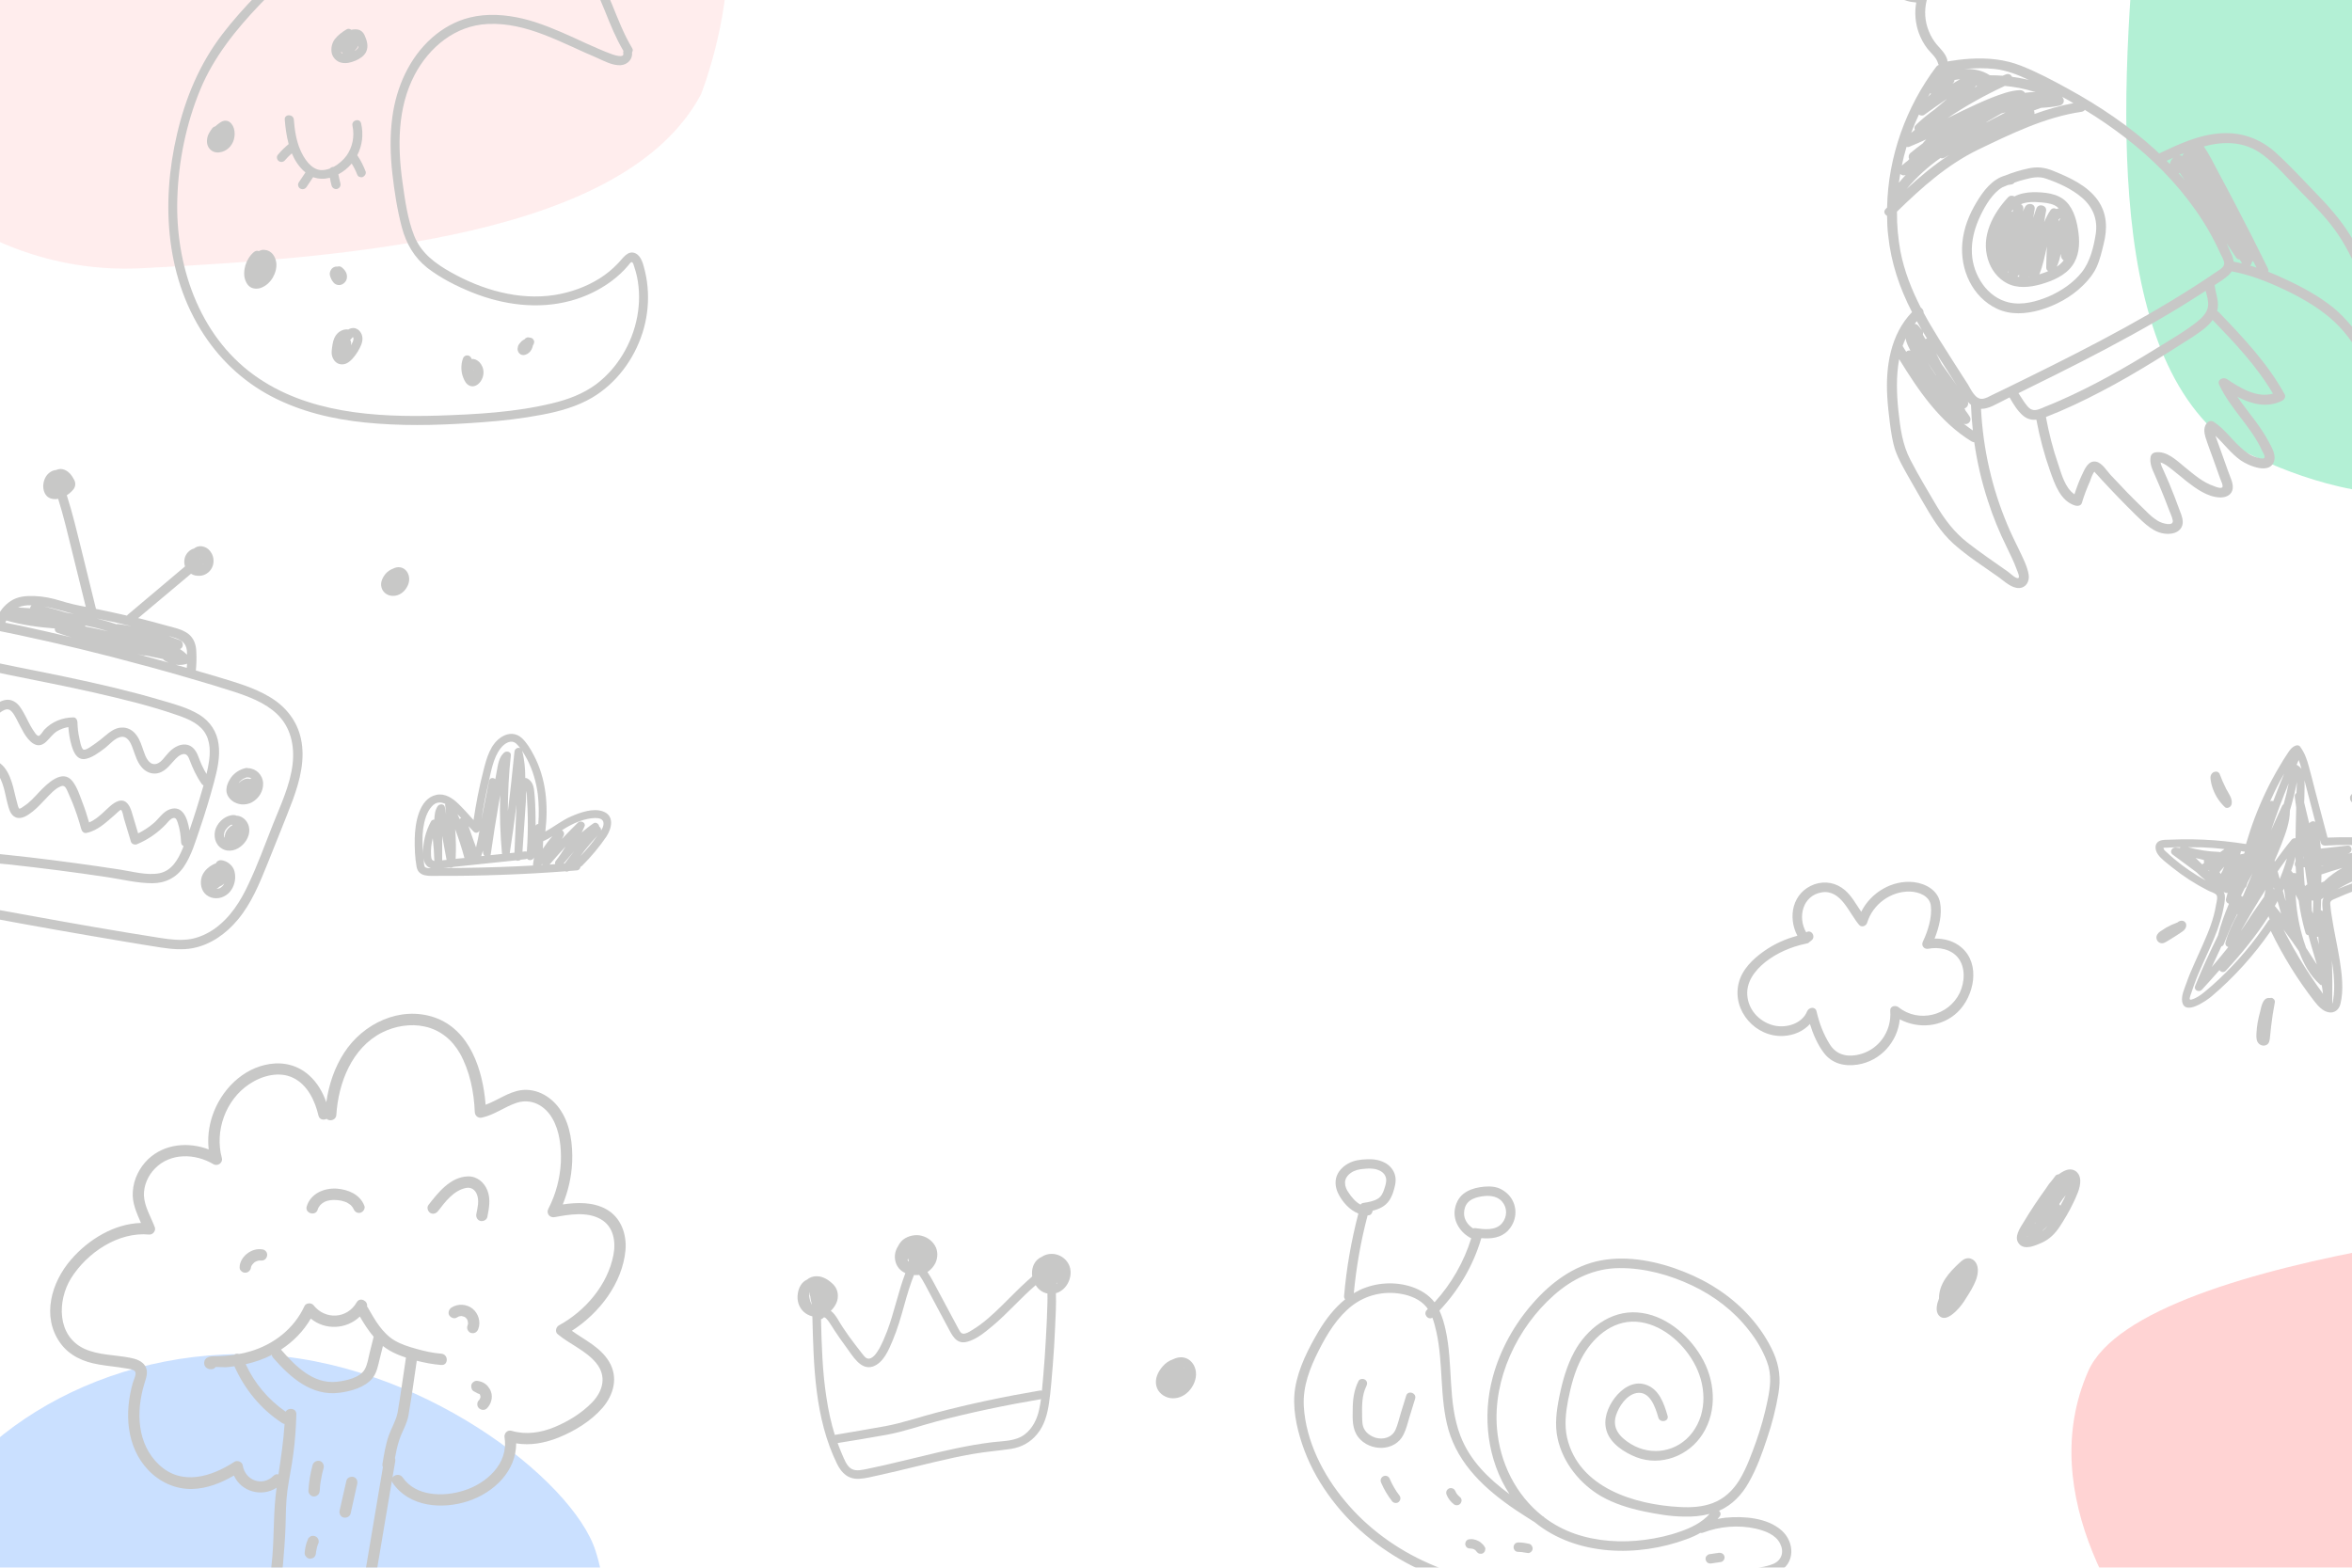 <svg version="1.2" xmlns="http://www.w3.org/2000/svg" viewBox="0 0 1500 1000" width="1500" height="1000">
	<title>8218621-ai</title>
	<style>
		.s0 { fill: #ff6b6b } 
		.s1 { fill: #00cc72 } 
		.s2 { fill: #ffc4c4 } 
		.s3 { fill: #4d96ff } 
		.s4 { fill: #474744 } 
	</style>
	<g id="OBJECTS" style="opacity: .3">
		<g id="&lt;Clip Group&gt;">
			<path id="&lt;Path&gt;" class="s0" d="m1863.8 988.6c-15.7 54.7-153.4 81.1-222.2 94.7-68.8 13.6-220.4 27.7-253.5-9.3-33.2-37.1-90.9-120.4-56.4-199.2 34.4-78.8 354.5-100.5 354.5-100.5 211.9-8.2 193.4 159.7 177.6 214.3z"/>
			<path id="&lt;Path&gt;" class="s1" d="m1366.1-86.3c13.7-134.6 154.7-207.6 252.5-194.5 97.7 13.2 175.2 127.9 98.2 254.3-76.9 126.4-39.1 120.1-85.1 263.5-45.9 143.4-210.3 45.7-210.3 45.7-81.7-61.3-69-234.5-55.3-369z"/>
			<path id="&lt;Path&gt;" class="s2" d="m90.6 171.1c-135 6.9-228.7-121.3-230.6-220-1.9-98.6 99.8-192.6 236.4-135.8 136.7 56.9 124.7 20.5 273.4 44 148.7 23.6 77.2 201 77.2 201-48.2 90.1-221.3 103.8-356.4 110.8z"/>
			<path id="&lt;Path&gt;" class="s3" d="m355.1 1130.2c-6.2 1.2-137.4 161.2-294.1 82.1-126.1-63.7-138.8-148.7-115.9-219.7 23-71.1 112.4-131.9 217-128.7 104.6 3.3 203 79.6 217.7 125.3 22.4 69.7-24.7 141-24.7 141z"/>
			<g id="&lt;Group&gt;">
				<path id="&lt;Compound Path&gt;" fill-rule="evenodd" class="s4" d="m1337.8 127.6c6.1 8.6 6.3 18.3 3.8 28.1-1.2 4.9-2.4 10.1-4.5 14.7-2.1 4.5-5.2 8.3-8.7 11.7-7.6 7.5-17.3 12.7-27.5 15.7-9 2.5-18.6 3.2-27.2-0.8-15.9-7.4-23.8-25.2-22.2-42.1 0.8-9.1 4.2-17.9 9-25.8 4.2-7.1 10-14.8 18.2-17.1 4.9-2 9.9-3.5 15.1-4.6 5.6-1.2 10.4-0.6 15.7 1.6 10.5 4.3 21.5 9.2 28.3 18.6zm-10-1.5c-6.5-5.6-15.1-9.5-23.1-12.2-4.5-1.6-9-0.6-13.5 0.6q-3.3 0.8-6.5 2c-0.4 0.6-1.1 1.1-2.2 1.2q-1 0.1-1.9 0.3-1.5 0.7-3.1 1.3-0.3 0.2-0.5 0.2c-6.3 3.7-10.9 11.7-13.8 17.7-3.7 7.6-6.1 16.1-5.6 24.6 0.7 13.6 9.6 27.9 23.5 31.1 8.6 2 17.6-0.5 25.5-3.8 8-3.5 15.6-8.6 21.1-15.5 5.3-6.7 7.6-16.2 8.9-24.6 1.3-9-1.8-16.9-8.8-22.9z"/>
				<path id="&lt;Compound Path&gt;" fill-rule="evenodd" class="s4" d="m1525 226.4c0.9 4.2 2.2 11.2-4.5 11.1-4.9 0-9.3-5.1-12.4-8.5-3.9-4.4-7.1-9.5-10.7-14.2-3.4-4.5-7.4-8.6-11.7-12.3-9-7.5-19.3-13.3-29.8-18.2-10.5-4.9-21.3-9.1-32.6-11.2-0.6 0.8-1.2 1.6-2 2.4-2.7 2.4-5.8 4.4-8.9 6.4 0.6 5.6 3.2 10.7 1.6 16.5q0 0 0 0 0.6 0.3 1.1 0.8c15.6 16.2 31.1 32.6 42 52.4 0.9 1.6-0.4 3.4-1.8 4.1-9.6 4.7-19.4 2.1-28.4-2.6 3.7 5.5 7.9 10.6 11.8 15.9 3 4.1 5.8 8.3 8.2 12.8 1.8 3.4 4.6 8 3.5 12.1-2.5 9.2-16.4 3.2-21.3-0.2-6.2-4.3-10.7-10.6-16.2-15.7 0.2 0.5 0.4 1 0.5 1.4q1.3 3.4 2.5 6.9 2.5 7.2 5.1 14.3c1.2 3.6 4 8.5 2.6 12.4-1.2 3.4-4.9 4.5-8.2 4.3-7.7-0.4-14.9-5.6-20.8-10.2-3-2.4-5.9-4.9-9-7.3-2.2-1.7-4.8-4-7.7-4.8 0.3 1.8 1.2 3.6 2 5.3q1.8 4 3.5 8 3.5 8.4 6.6 17c1.3 3.4 3.1 7.5 1.3 11-1.8 3.5-6.2 4.5-9.8 4.2-7.8-0.4-13.8-6.6-19.1-11.7q-11.2-11-21.8-22.5-1.5-1.6-2.9-3.2c-0.5-0.5-2.1-2.1-1.8-2.2-1.1 0.3-2.6 5-3 6.1-2 4.5-3.8 9.1-5.2 13.9-0.6 1.8-2.7 2-4.2 1.6-9.4-2.8-13-13.5-16-21.9-3.8-10.7-6.7-21.7-8.8-32.9-2.9 0.3-5.8-0.3-8.4-2.5-3.6-3-6.3-7.5-8.7-11.7q-1.8 0.9-3.5 1.8c-4.5 2.1-9.5 5.6-14.7 5.5 1.3 25.4 6.9 50.4 16.8 73.9 2.3 5.5 4.9 10.8 7.5 16.1 2.3 4.9 5.2 10.3 6.1 15.8 0.6 4.1-1.5 8.3-6.1 8.5-4.8 0.2-9.4-4.3-13-6.9-9.7-6.9-20-13.4-28.8-21.3-8.7-7.8-14.3-17.6-20.1-27.6q-4.6-7.9-9.1-15.9c-2.9-5.2-5.9-10.4-7.9-16-1.9-5.6-2.7-11.5-3.5-17.4-0.7-5.7-1.4-11.4-1.7-17.2-1.1-19.1 2.1-39.5 15.8-53.7-7.9-15.3-13.4-31.5-15.2-48.9-0.5-4.2-0.7-8.3-0.7-12.5-1.6-0.9-2.5-2.8-0.9-4.4q0.5-0.5 0.9-0.9c0.6-32.2 12-64.2 31.4-89.9 0.4-0.5 0.9-0.8 1.4-1q0-0.1 0.1-0.2-0.3-0.4-0.4-0.9c-1.1-3.9-4.5-6.4-6.9-9.5-2.2-2.9-4-6.2-5.3-9.7-2.3-6.3-2.9-13.1-1.7-19.6-1.9-0.2-3.7-0.4-5.5-0.9-2.7-0.8-5.5-1.8-7.1-4.3-1.5-2.4-1.6-5.4 0.2-7.7 1.4-1.9 3.7-3.4 5.7-4.7 2.2-1.3 4.6-2.5 7-3.4 2.3-0.8 4.7-1.3 7.1-0.5 4.6 1.5 5.8 7.7 4.7 11.9-0.8 3.2-2.7 6.1-5.4 8-1.7 6.7-1.3 13.7 1.4 20.1q1.9 4.7 5.2 8.6c2.6 2.9 5.4 5.6 6.5 9.4q0.1 0.6 0.1 1.1c4.7-0.8 9.4-1.4 14.2-1.7 11.3-0.7 22.3 0.3 32.9 4.5 10.4 4.1 20.3 9.4 30.1 14.8 19.7 10.8 38.5 23.5 55.2 38.6 0.8 0.8 1.7 1.7 2.6 2.5 12.6-6 25.8-12.2 40-12.9 13-0.7 24.5 3.6 34.2 12.2 9.5 8.6 18.2 18.2 27.1 27.4 9 9.2 17.1 18.9 23.4 30.3 12.3 22 18.3 46.9 23.3 71.5zm-106.5-58.4c-0.1-2.2-1.7-4.7-2.6-6.6-4.4-9.7-9.7-19-15.9-27.7-12.4-17.6-27.7-32.8-44.6-45.9-8.3-6.4-16.9-12.3-25.8-17.7-0.4 0.6-1.1 1-2 1.2-23.3 3.4-44.9 14-65.9 24.1-20 9.7-36.2 24.3-51.9 39.6-0.1 8.5 0.7 17 2.2 25.3 2.5 12.8 7.2 24.6 13 35.9 1.1 0.7 1.9 2 1.8 3.3 3 5.6 6.3 11.1 9.7 16.6 6.1 9.8 12.4 19.5 18.6 29.2 1.9 3.1 4.6 9.5 9.1 9.1 2.3-0.2 4.6-1.6 6.6-2.6q3.9-1.9 7.7-3.7c41.1-20.1 82.1-40.5 120.7-65.2q7.2-4.6 14.2-9.4c1.9-1.3 5.1-2.9 5.1-5.5zm-29-57.4q1.9 2.1 3.7 4.2-1.5-2.3-3-4.5-0.3 0.2-0.7 0.3zm101.8 39.2c-6.8-10.1-15.3-18.6-23.7-27.2-8-8.1-15.6-17.3-24.8-24.1-11.5-8.5-24.6-8.5-37.3-5.1 3.6 5.3 6.5 11.2 9.5 16.9q5.3 9.8 10.5 19.8 10.7 20.4 20.8 41c0.5 0.9 0.5 1.6 0.2 2.2q5.8 2.3 11.4 5c10.6 4.9 21 10.6 30.1 17.9 8.4 6.9 14.5 15.1 21 23.7 1.5 2.1 3.1 4.2 4.9 6.1q1.5 1.6 3.2 3 0.6 0.5 1.2 0.9c0.3 0.3 1 1.1 1.3 1.3 0-0.1 0-0.1-0.1-0.2q-0.1-0.6-0.2-1.1-0.2-1.2-0.4-2.3-0.4-2-0.9-4-0.8-4-1.7-8c-5.1-22.9-11.9-46.1-25-65.8zm-56.3 19.6q2.1 0.6 4.1 1.3-1.1-2.2-2.2-4.3-0.3 0.5-0.8 0.8c0 0.9-0.5 1.7-1.1 2.2zm-53.2-66.8q1 1 2 2c0.4-1.6 1.1-3 2.2-4q-2.1 1-4.2 2zm-168.9 3q1.9-1.7 4-3.3 0.4-0.4 0.7-0.8c-0.6-1.2-0.5-2.8 0.8-3.9q3.8-3.2 7.8-6.1 1.1-1.4 2.3-2.6c-3.5 1.6-7.1 3.2-10.8 4.7-0.7 0.3-1.3 0.2-1.8 0.1q-1.8 5.9-3 11.9zm16.7-43.8q1-1.1 2-2.1-0.3-0.1-0.6-0.2-0.7 1.2-1.4 2.3zm15.6-8.4q2.5-1.5 4.9-2.9-1.8 0.2-3.6 0.5c0 0.6-0.2 1.1-0.5 1.5q-0.4 0.4-0.8 0.9zm21.3 24.7q0.8-0.3 1.5-0.6 1.4-0.7 2.8-1.5 4.1-2.2 8.3-4.3c-0.9 0.2-1.9 0.4-2.8 0.7q-4.9 2.9-9.8 5.7zm31.7-19.3c-3.4-1.1-6.9-2-10.4-2.7-3.1-0.6-6.2-1-9.2-1.3-12.7 5.9-24.9 12.7-36.5 20.5q4.9-2.4 9.8-4.8c6-2.9 12.1-5.7 18.3-8.2 5.8-2.2 11.9-4.6 18.1-4.8 1.4 0 2.5 0.7 3.1 1.7 2.2-0.3 4.5-0.5 6.8-0.4zm-38.8-3.1q0.8-0.4 1.5-0.7-0.3-0.1-0.6-0.3-0.4 0.5-0.9 1zm-47.5 55.2q-0.5 2.8-0.9 5.7 2.1-2.6 4.4-5c-1.4 0.6-2.7 0.2-3.5-0.7zm4.1 9.6c8.5-7.9 17.4-15.3 27.1-21.6q-1.5 0.8-2.9 1.6c-0.9 0.6-1.9 0.6-2.7 0.3-7.9 5.6-15.2 12.1-21.5 19.7zm81.5-47.8c8.1-2.9 16.3-5.3 24.8-6.9q-3.5-2.1-7.1-4 0.2 0.3 0.4 0.6c1.4 2.1 0.3 4.5-2.2 5-3.9 0.8-7.8 1.2-11.7 1.4q-2.3 0.8-4.6 1.7c0.4 0.7 0.5 1.5 0.4 2.2zm-44.9-28.7c5.8-0.2 11.6 0.8 16.4 4q4.1 0 8.2 0.3 1.1-0.4 2.2-0.9c1.8-0.6 3.2 0.3 3.8 1.6q3.9 0.5 7.6 1.3 1.5 0.3 3.1 0.7c-6.9-3.3-14-6.1-21.7-7-6.4-0.7-13-0.6-19.6 0zm-33.7 40.7q1.2-1 2.3-1.9c-0.4-1-0.4-2.1 0.6-3q0.3-0.3 0.6-0.6 0 0-0.1 0 0.2-0.1 0.3-0.2c3.5-3.3 7.2-6.3 11.1-9.1q3.1-2.6 6.2-5.2 0.9-0.8 1.9-1.7c-4.9 3.3-9.7 6.7-14.5 10.2-1.1 0.8-2.5 0.6-3.5-0.1q-2.7 5.7-4.9 11.6zm48.9 234.8c-4-12.2-6.9-24.7-8.7-37.4-0.6 0-1.1-0.2-1.7-0.5-20.4-12.5-33.9-32.5-46.2-52.5-2 10.8-1.6 22.3-0.5 32.8 1.2 11 2.5 21.6 7.7 31.5 5.1 9.9 10.9 19.4 16.5 29 5.4 9.1 11.3 16.9 19.6 23.5 8.4 6.6 17.4 12.6 26.1 18.8 1.4 0.9 4.6 4.3 6.4 4.1 1.5-0.2-0.3-4.2-0.7-5.2-1.8-5.1-4.3-10-6.6-14.8-4.7-9.5-8.7-19.3-11.9-29.3zm-33.3-80.3q0.1 0.1 0.3 0.3-2.6-3.9-5.1-7.8 1.9 3.2 4 6.3 0.4 0.6 0.8 1.2zm-8.2-27.7c0.3 0.7 0.2 1.3 0 1.9q0.8 1.4 1.6 2.8 0.5-0.2 1.1-0.2-1.3-2.2-2.7-4.5zm21.5 34.2q-2-3.2-4-6.3c-3-4.7-6-9.4-9-14.1q1.7 3.6 3.6 7.1 4.8 6.6 9.4 13.3zm-25.3-40.8c-0.5 0.5-0.9 1.1-1.4 1.7 0.8 0 1.6 0.4 2.2 1q1.2 1.5 2.4 2.9-0.8-1.3-1.5-2.6c-0.6-1-1.1-2-1.7-3zm-9.1 15.8q1.1 1.8 2.3 3.7c0.7-0.7 1.7-1.1 2.7-0.7-1.1-2.2-2.8-5.2-3-7.9q-1.1 2.4-2 4.9zm43.6 37.5q-1.1-0.8-2-1.9c0.7 1.9-0.5 3.7-2.1 4.2q0.3 0.7 0.6 1.4 1.4 1.8 2.6 3.7c1.9 2.8-1 5.8-3.7 4.7q2.8 2.2 5.8 4.3-0.9-8.2-1.2-16.4zm38.9 3.1c2.7 1 6.1-0.9 8.5-1.9q4.6-1.8 9.1-3.8c21.2-9.3 41.3-20.7 61-32.9 9-5.6 18.6-11 26.9-17.6 3.1-2.5 6.3-5.7 6.8-9.8 0.4-3.3-0.7-6.5-1.5-9.8q-7.7 5-15.6 9.9c-20.8 12.7-42.2 24.3-63.8 35.4-10.9 5.6-21.8 11-32.8 16.4q-3.6 1.8-7.2 3.6 1.6 2.6 3.3 5.1c1.4 1.9 3 4.6 5.3 5.4zm115.2-57.2c-1.6 2.3-3.7 4.3-5.9 6-4.6 3.6-9.6 6.6-14.5 9.7q-8.2 5.3-16.7 10.5c-11.1 6.8-22.3 13.4-33.9 19.4-11.4 6-23.2 11.6-35.3 16.3 1.9 10.2 4.4 20.2 7.8 30 2.1 6.3 4.4 15.3 10.4 19.3 1.4-4.3 2.9-8.4 4.8-12.4 1.7-3.6 4-9.4 9-8.4 3.8 0.7 6.8 5.8 9.2 8.4q5.4 5.8 10.8 11.4 5.6 5.7 11.3 11.2c2.7 2.7 5.5 5.4 8.9 7.2 1.8 1 9.3 3.4 8.7-0.7-0.4-2.3-1.6-4.6-2.4-6.8q-1.3-3.5-2.7-7-3-7.6-6.3-15.1c-1.7-3.8-3.5-7.5-2.7-11.8 0.3-1.5 1.4-2.4 2.8-2.7 7.3-1.3 13.8 5.1 18.9 9.3 5.8 4.7 11.5 9.8 18.7 12.2 0.9 0.4 4.2 1.7 5.2 0.8 1-0.8-0.9-4.5-1.3-5.7q-2.3-6.6-4.7-13.2c-1.6-4.4-3.3-8.8-4.7-13.3-0.9-3.1-1.2-6.5 1.1-9 1.3-1.3 2.9-1.5 4.4-0.5 6.8 4.5 11.3 11.2 17.3 16.5 2.7 2.5 5.8 4.8 9.4 5.9 1 0.3 4.4 1.4 5.3 0.6 1-0.8-0.9-3.8-1.3-4.6-6.9-15.4-20.3-26.8-27.4-42.2-1.5-3.1 2.5-5.2 4.9-3.6 8.5 5.7 19 12.2 29.4 9.3-10.3-17.5-24.4-32.4-38.5-47zm-18.4-106.3q-1.5 0.6-2.9 1.2c0.7 0 1.3 0.2 1.9 0.5q0.5-0.8 1-1.7zm30.9 65.4q0.7 1.9 0.9 3.7 2.8 0.5 5.4 1.2-0.8-1.3-1.5-2.6c-0.9 0-1.7-0.3-2.3-1.2q-3.1-4.5-6.1-9.1 1.9 4 3.6 8z"/>
				<path id="&lt;Compound Path&gt;" fill-rule="evenodd" class="s4" d="m1317.8 128.7c5.1 5.2 6.9 13 7.8 20.1 0.9 7.1 0.3 14.8-4.1 20.8-4.6 6.3-12.6 9.6-19.8 11.7-7.1 2-15 2.9-21.7-0.6-6-3.1-10.3-8.9-12.2-15.3-4.5-14.7 3.1-29 12.8-39.5 1.2-1.3 2.9-1.3 4.1-0.6 3.5-1.8 7.6-2.6 11.6-2.7 7.3-0.1 16.1 0.6 21.5 6.1zm-4.9 11.3q0 0.7-0.1 1.3c0.2-0.3 0.3-0.6 0.5-0.9q0.3-0.5 0.7-0.7-0.1-0.2-0.3-0.4-0.3 0.4-0.8 0.7zm-1.2 30.1c1.7-1.1 3.2-2.4 4.4-4-0.7-0.4-1.3-1.2-1.6-2.3-0.1-0.6-0.2-1.3-0.3-1.9-0.5 2.8-1.2 5.6-2.5 8.2zm-21.4-40.4c-0.5 0.2-0.9 0.4-1.4 0.6 1 0.5 1.7 1.6 1.5 3.1q-0.2 0.7-0.3 1.5c0.5-1 0.9-2.1 1.5-3.1 1.7-2.9 6.7-2 6 1.8-0.3 1.8-0.6 3.6-0.9 5.4 0.6-2.1 1.3-4.2 2.1-6.2 1.4-3.3 6.7-1.8 6.1 1.7-0.5 2.4-0.8 4.8-1.2 7.2 1.1-2.6 2.3-5.2 4-7.6 1-1.5 2.5-1.5 3.8-0.8q0.7-0.3 1.5-0.4c-0.8-0.7-1.6-1.4-2.6-1.9-3.1-1.5-7-1.8-10.4-2-3.2-0.3-6.6-0.2-9.7 0.7zm-9.4 44.1q0-0.3 0-0.6-0.3 0.1-0.5 0.2 0.2 0.2 0.5 0.4zm3-40.2c-0.4 0.4-0.7 0.7-1 1.1q0.3 0.2 0.6 0.5 0.2-0.8 0.4-1.6zm2.7 42.8q0.6 0.1 1.2 0.2c0-0.1-0.1-0.2-0.1-0.3q0-0.6 0-1.1-0.4 0.7-1.1 1.2zm7.4 0.2q0.1 0 0.2 0 0-0.2-0.1-0.3-0.1 0.1-0.1 0.3zm12.3-3.7c-0.8-0.4-1.3-1.1-1.3-2.3q0.1-6.6 0.4-13.3c-1.3 6-2.5 12.1-4.8 17.7q1.7-0.5 3.3-1.1 1.2-0.4 2.4-1z"/>
			</g>
			<g id="&lt;Group&gt;">
				<path id="&lt;Compound Path&gt;" fill-rule="evenodd" class="s4" d="m1133.7 1002.9c-5.7 2.5-12.3 3.1-18.4 4.1q-10 1.9-20.1 3.7c-13.8 2.4-27.6 4.6-41.5 6.4-51.5 6.5-106.2 5.7-153.4-18.4-21.1-10.8-40-26.5-53.6-45.9-6.9-9.7-12.4-20.2-16.2-31.5-3.8-11.4-6.4-23.9-4.5-35.9 2.1-12.9 8.5-25.3 15.1-36.5 4.5-7.5 10-14.6 16.8-20.1-0.5-0.5-0.8-1.2-0.7-2.1 1.5-17.8 4.6-35.3 9.1-52.6-5.5-2.2-10-7.2-12.6-12.3-1.7-3.2-2.4-6.8-1.6-10.3 1-4.1 4.1-7.3 7.7-9.3 3.6-2 7.7-2.6 11.7-2.7 3.9-0.2 7.9 0.2 11.5 2.1 3.4 1.7 6 4.8 6.8 8.5 0.8 3.6-0.3 7.3-1.4 10.7-1.4 4-3.4 7.2-7.2 9.3-1.8 1-3.8 1.7-5.8 2.2-0.1 1.3-1 2.8-2.5 2.9q-0.3 0.1-0.7 0.1c-4.3 16.2-7.2 32.8-8.8 49.6q1.9-1.1 3.9-2.1c10.2-4.7 22.2-5.5 32.9-2 5.7 1.9 11 5.1 14.7 9.9 10.7-11.7 18.7-25.7 23.4-40.8-6.7-3.4-11.6-10.5-10.5-18.3 0.6-3.8 2.3-7.5 5.4-10 3-2.4 6.8-3.7 10.6-4.3 3.8-0.6 7.8-0.8 11.5 0.4 3.4 1.2 6.5 3.6 8.5 6.6 4.3 6.6 3.3 15-2.1 20.7-4.5 4.7-10.8 5.3-16.9 4.8q-0.1 0.2-0.2 0.3 0 0.1 0 0.1c-5.1 17.2-14.3 32.8-26.6 45.8 1.8 3.9 3 8 3.9 12.1 5 22.3 1.2 46.2 9.5 67.8 6 15.7 17.9 27.3 31.3 37.2-14.1-21.6-17.5-49.5-10.7-74.6 4.7-17.5 13.8-33.8 25.7-47.3 11.4-13 26-24 43.3-27.2 17.5-3.3 36.6 0.7 52.9 7.2 16.2 6.4 31.2 16.2 42.7 29.4 5.8 6.6 10.8 14.1 14.4 22.1 3.8 8.6 4.8 16.9 3.2 26.2-1.6 9.7-4.1 19.4-7.3 28.8-3.1 9.5-6.6 19.1-11.6 27.9-4.3 7.7-10.5 14.4-18.8 18q-0.1 0-0.2 0.1c1 0.8 1.4 2.3 0.4 3.7-0.4 0.5-0.8 1-1.3 1.5q2.5-0.5 5.1-0.8c11.7-1.1 26.5 0 35.7 8.1 8.6 7.6 8.8 21.6-2.5 26.7zm-266-234.5c0.4-0.6 1-1 1.9-1.1 3.1-0.5 6.3-1 9-2.6 2.7-1.6 3.6-4.3 4.5-7.1 0.7-2.2 1.4-4.7 0.6-6.9-0.8-2.4-3.1-3.9-5.3-4.6-2.7-0.9-5.8-0.8-8.6-0.5-2.8 0.2-5.8 0.8-8.2 2.5-2.2 1.5-3.9 3.8-3.8 6.5 0 2.3 1 4.4 2.3 6.2 1.7 2.6 4.4 6 7.6 7.6zm116.1 198.7q0.3 0.1 0.6 0.3 0.4 0.3 0.7 0.7c5.7 4.3 12.1 7.7 19.1 10.2 14.4 5 30 5.9 45 3.9 7.6-1 15.3-2.7 22.5-5.3 6.9-2.4 13.7-5.7 18.6-11.2-5.4 1.4-11.1 1.9-16.7 1.7-8.5-0.1-16.9-1.6-25.2-3.3-9.5-2-18.9-4.9-27.3-9.7-13.5-7.9-24.3-21.3-27.7-36.7-2-9-0.7-18.1 1.1-27 2-9.8 4.7-19.4 9.4-28.2 7.9-14.7 23.1-26.7 40.5-25.3 17 1.3 31.9 13.7 40.4 27.9 9 14.9 10.7 34.5 1.1 49.6-8.8 14-26.7 20.9-42.4 14.8-7.6-3-16.4-8.6-18.9-16.8-2.3-7.3 0.8-15.2 5.2-21 4.5-5.9 11.6-10.9 19.3-8.6 8.9 2.6 12.1 12 14.4 20 1.1 3.7-4.9 4.8-5.9 1.1-1.8-6.3-5.3-17.2-13.9-15.6-6.4 1.2-11.3 8.6-13.1 14.3-2.6 8.5 2.7 14 9.5 18.2 13.2 8 29.8 5.1 39.2-7.3 9.9-13.2 8.7-31.1 0.8-44.9-7.3-12.9-21.1-24.8-36.6-25.8-15.6-1-28.4 10.7-35.1 23.8-4.2 8.1-6.5 17.1-8.3 26-1.5 8-2.5 16-0.7 24.1 7.3 32 43.1 42.8 71.9 44.3 7.1 0.4 14.4 0 21-2.5 7.4-2.8 12.9-8.1 17-14.7 4.6-7.6 7.7-16.3 10.7-24.6 3-8.5 5.4-17.1 7.2-25.8 1.8-8.6 2.9-16.7-0.3-25.1-2.7-7.2-6.7-14-11.5-20-9.5-12.3-22.2-22-36.2-28.6-14.3-6.8-30.4-11.2-46.2-11.1-16 0-30.2 6.8-42 17.3-23.4 20.7-38.9 53.4-36.3 84.9 1.8 22.1 12.2 42.7 29.1 56zm-44.3-183.5c0.4-0.2 0.8-0.3 1.3-0.2 5.7 0.8 13 1.8 17.2-3.2 3.3-4.1 3.4-9.7 0-13.7-3.8-4.3-9.7-4.1-14.9-3-2.6 0.6-5.2 1.6-7 3.6-1.7 1.9-2.4 4.4-2.4 6.9 0 4.1 2.5 7.5 5.8 9.6zm195.8 201.1c-2.8-5.8-9.6-8.2-15.5-9.6-11.2-2.5-23.1-1.5-33.8 2.6-0.6 0.2-1.1 0.2-1.6 0.1-2.7 1.6-5.7 2.9-8.7 4-31 11.5-70.2 10.9-96.8-10.7q-0.1-0.1-0.3-0.2c-4-2.6-8.1-5.1-12.1-7.8-18.9-12.8-36.3-28.6-42.8-51.3-5.7-20.4-3.1-42-7.7-62.5-0.7-2.9-1.4-5.9-2.5-8.8-2.8 1.8-6.1-2.4-3.5-4.9q0.3-0.3 0.6-0.6-0.4-0.7-0.9-1.3c-4-4.9-10.4-7.4-16.4-8.4-10.9-1.9-22.1 0.8-30.8 7.4-9.6 7.4-16 18-21.4 28.6-5.7 11.3-10.3 22.9-9.6 35.7 1.3 22.2 12.3 43.8 26.4 60.6 14.3 17.2 32.9 30.7 53.4 39.7 45.5 20.2 96.7 19.8 145.1 13.4 12.6-1.7 25.2-3.7 37.7-5.9q9.8-1.8 19.6-3.6c5.6-1 12.1-1.4 17.4-3.7 5.3-2.4 6.8-7.7 4.2-12.8z"/>
				<path id="&lt;Path&gt;" class="s4" d="m932.1 956.6c0.1 0.8-0.1 1.6-0.5 2.2-0.4 0.7-1.2 1.2-1.9 1.3-0.7 0.2-1.7 0-2.3-0.4-2.1-1.6-3.8-3.7-4.8-6.2-0.3-0.7-0.4-1.5-0.1-2.3 0.2-0.7 0.8-1.3 1.5-1.7 0.7-0.3 1.6-0.4 2.3-0.1 0.7 0.2 1.4 0.8 1.7 1.5q0.4 0.9 0.9 1.7 0.7 1 1.5 1.7 0.2 0.2 0.4 0.4 1 0.7 1.3 1.9z"/>
				<path id="&lt;Path&gt;" class="s4" d="m892.1 958c-1.1 1.1-3.3 0.9-4.2-0.3-2.9-3.7-5.3-7.7-7.1-12-0.7-1.6-0.1-3.2 1.4-4 1.4-0.8 3.4-0.1 4 1.4q1.3 3 2.9 5.8 0.4 0.6 0.8 1.3c0 0 0.1 0.1 0.2 0.2q0.2 0.4 0.4 0.8 0.9 1.3 1.9 2.6c1.1 1.3 0.9 3.1-0.3 4.2z"/>
				<path id="&lt;Path&gt;" class="s4" d="m947.1 989.1c-0.2 0.8-0.8 1.4-1.5 1.8-0.7 0.3-1.6 0.3-2.3 0.1-0.8-0.3-1.3-0.8-1.7-1.5q0.2 0.3 0.3 0.5-0.4-0.6-1-1.2-0.4-0.3-0.8-0.5-0.6-0.3-1.2-0.4c-0.4-0.1-0.9-0.1-1.4-0.1q0.3 0 0.5 0c-0.8 0-1.5-0.1-2.2-0.5-0.7-0.4-1.1-1.2-1.3-1.9-0.1-0.8 0.1-1.7 0.5-2.3 0.4-0.6 1.2-1.2 1.9-1.2 1-0.1 1.9-0.2 2.8 0 1.1 0.2 2 0.5 3 1 0.9 0.4 1.6 0.9 2.3 1.6 0.8 0.7 1.4 1.4 2 2.4 0.4 0.6 0.3 1.5 0.1 2.2z"/>
				<path id="&lt;Path&gt;" class="s4" d="m977.3 988.7c-0.3 0.7-0.9 1.4-1.6 1.7-0.7 0.4-1.5 0.3-2.3 0.1q-0.3-0.1-0.7-0.1-2.3-0.5-4.6-0.5c-0.8 0-1.6-0.4-2.1-1-0.5-0.6-0.7-1.4-0.7-2.2 0-0.7 0.5-1.6 1-2.1 0.7-0.5 1.4-0.7 2.2-0.7 2.3 0 4.6 0.4 6.9 0.9 0.7 0.2 1.4 0.9 1.7 1.6 0.4 0.7 0.4 1.5 0.2 2.3z"/>
				<path id="&lt;Path&gt;" class="s4" d="m1099.8 992.9c0.2 0.8-0.1 1.7-0.5 2.3-0.4 0.6-1.1 1.1-1.9 1.2q-3 0.5-6.1 0.9-1.2 0.2-2.3-0.5c-0.6-0.4-1-1.1-1.2-1.9-0.2-0.7 0-1.6 0.4-2.2 0.5-0.6 1.2-1.2 2-1.3q3-0.4 6.1-0.9 1.2-0.1 2.2 0.5c0.7 0.4 1.1 1.2 1.3 1.9z"/>
				<path id="&lt;Path&gt;" class="s4" d="m1021.4 1005.3q-0.1 0.6-0.6 1-0.3 0.5-0.9 0.7-0.5 0.3-1.1 0.3-0.6 0.1-1.2-0.1-0.2-0.1-0.4-0.2-0.1 0-0.1 0-0.2 0-0.4 0.1-0.5 0.1-1 0.1-0.4-0.1-0.7-0.2-0.8-0.2-1.4-0.9-0.2-0.3-0.4-0.6-0.3-0.5-0.2-1.1-0.1-0.6 0.1-1.2 0.2-0.6 0.6-1 0.4-0.5 0.9-0.7 0.5-0.2 1.1-0.4 0.2 0 0.3 0c0.4-0.1 0.7-0.1 1.1-0.1q0.2 0 0.4 0c0.4 0 0.9 0.1 1.4 0.2q0.3 0.1 0.7 0.3 0.7 0.2 1.3 0.9 0.2 0.3 0.4 0.6 0.3 0.7 0.3 1.5-0.1 0.4-0.2 0.8z"/>
				<path id="&lt;Path&gt;" class="s4" d="m895.2 914.9c-5.4 11.3-21.7 11.2-29 1.8-3.9-5.1-3.6-11.5-3.5-17.5 0-6.4 0.8-12.6 3.7-18.3 0.8-1.5 3-1.6 4.2-0.8 1.5 1 1.5 2.7 0.8 4.1-3 6-2.8 13-2.7 19.5 0.1 2.8 0 5.8 1.6 8.3 1.4 2.4 4 4.1 6.6 5 5.1 1.6 10.8 0.1 13.1-5 1.5-3.4 2.3-7.2 3.4-10.7q1.7-5.5 3.4-11c1.1-3.7 6.8-1.8 5.7 1.9q-1.8 5.9-3.6 11.7c-1.1 3.7-2 7.5-3.7 11z"/>
			</g>
			<g id="&lt;Group&gt;">
				<path id="&lt;Compound Path&gt;" fill-rule="evenodd" class="s4" d="m409.7 212.5c-5.4 16.8-16.6 31.9-31.8 41-9.8 5.8-20.9 8.9-32 11-12.5 2.4-25.2 3.9-37.8 4.8-22.4 1.7-45 2.6-67.4 0.9-20.9-1.5-41.7-5.4-60.9-14.1-19.1-8.5-35.3-22-47.3-39-27-38.1-30-87.3-19.6-131.6 5.4-23.2 14.4-44.7 28.9-63.7 6.8-8.9 14.4-17.3 22.2-25.4 7.9-8.2 15.8-16.4 24.1-24.1 8.4-7.8 17.5-14.8 28-19.5 10.5-4.7 21.7-7.3 33.1-8.8 22.8-3 46.7-3.4 69.4 0.8 21.4 4.1 44 12.8 57.4 30.7 12.5 16.5 16.5 37.5 27.1 55.1 0.7 1 0.5 2 0 2.8 0.5 4.4-2.9 7.9-7.3 8.2-5.2 0.3-10.8-2.8-15.3-4.8-22.2-9.3-44.5-22.7-69.5-21.5-20.7 1-37.2 14.7-46.6 32.5-11 21-10.9 45.6-7.7 68.5 1.6 11.3 3.2 23.5 7.5 34.2 4.4 11 13.4 17.6 23.4 23.2 19.7 11.1 43.1 18 65.9 14.5 10.2-1.6 20.1-5.1 28.9-10.6 4.3-2.7 8.2-5.9 11.7-9.6 3-3 6.2-8.7 11.2-6.4 4 1.9 5.1 7.8 6.1 11.7 1 4.2 1.6 8.7 1.8 13.1 0.4 8.8-0.8 17.7-3.5 26.1zm-3.5-36.2q-0.7-3.2-1.8-6.4c-0.2-0.7-0.6-2.5-1.5-2.7-0.7-0.1-1.8 1.7-2.3 2.2-3.1 3.7-6.7 7-10.6 9.9-7.8 5.8-16.8 10.1-26.2 12.6-20.8 5.6-43 2.6-62.8-5.4-9.9-4-19.8-9-28.3-15.5-8.5-6.7-13.6-15.5-16.4-25.9-3-11.3-4.8-23.1-6.1-34.6-1.3-11.9-1.6-23.8 0-35.7 2.5-19 10.7-37.8 25.3-50.7 6.9-6.1 15.1-10.7 24-12.9 11.2-2.8 22.9-1.9 34 0.7 11.2 2.7 21.9 7.4 32.4 12.1 5.1 2.4 10.3 4.8 15.5 7 3 1.3 6.1 2.6 9.2 3.7 1.1 0.4 7.6 2.5 6.9-0.6-0.1-0.6-0.1-1.1 0.1-1.6-4.7-7.9-8.2-16.5-11.6-25-3.8-9.2-7.5-18.4-13.1-26.6-6.1-8.9-14.6-15.4-24.2-20.2-20.4-10.2-43.7-13.2-66.3-13.1-22 0.1-46 1.5-66.1 11.4-10.2 5.1-18.9 12.3-27 20.1-8 7.7-15.7 15.6-23.3 23.5-15.5 16.2-29.7 33.8-38.3 54.6-9 21.8-13.9 45.8-14.6 69.3-1.4 42.2 13.5 87 48.7 112.6 33.7 24.5 77.6 27.2 117.9 26 24.1-0.8 48.7-2.1 72.3-7.8 10.1-2.4 19.8-6 28.2-12.2 6.9-5.2 12.7-11.8 17.1-19.2 8.8-14.6 12.5-32.7 8.9-49.6z"/>
				<path id="&lt;Path&gt;" class="s4" d="m233.2 109.4c0.5 1.5-0.7 3.1-2.1 3.6-0.6 0.2-1.6 0-2.2-0.3-0.7-0.4-1-1-1.3-1.8q-0.2-0.6-0.5-1.3c-0.8-1.8-1.8-3.6-2.8-5.3-2.3 2.8-5.3 5.2-8.5 6.9 0.4 1.9 0.8 3.9 1.3 5.8 0.4 1.5-0.5 3-2 3.5-1.5 0.5-3.2-0.6-3.6-2q-0.7-2.5-1.1-5.1c-3.6 0.9-7.2 0.9-10.7-0.4q-2.1 3.1-4.2 6.3c-0.9 1.3-2.5 1.8-4 1-0.6-0.3-1.1-1-1.3-1.7-0.2-0.7-0.1-1.6 0.3-2.2q2.1-3.2 4.3-6.4c-4-3.3-6.7-7.5-8.7-12.2-1.6 1.5-3.2 3-4.6 4.7-0.5 0.5-1.3 0.8-2 0.8-0.8 0-1.5-0.3-2-0.8-0.6-0.5-0.9-1.4-0.9-2.1 0-0.8 0.3-1.4 0.9-2 2-2.4 4.2-4.5 6.6-6.5-1.4-5.2-2.1-10.5-2.5-15.6-0.3-3.7 5.5-3.7 5.8 0 0.5 6.5 1.5 13.3 4.1 19.3 2.3 5.3 6.7 12.4 13.1 12.9 1.9 0.1 3.9-0.3 5.8-1q0.1-0.1 0.2-0.2c0.5-0.6 1.3-0.8 2-0.9q0.1 0.1 0.1 0.1c3.3-1.8 6.3-4.5 8.3-7.2 3.9-5.5 5.2-12.5 3.8-19-0.9-3.7 4.7-5.2 5.5-1.6 1.6 6.9 0.8 14.1-2.5 20.4q0 0 0.1 0c2.2 3.2 3.9 6.7 5.3 10.3z"/>
				<path id="&lt;Compound Path&gt;" fill-rule="evenodd" class="s4" d="m232.5 22.4c1.5 3.4 2.7 7.1 1 10.7-1.3 2.7-4.2 4.5-6.8 5.6-2.9 1.2-5.9 2-9 1.3-3.1-0.7-5.6-3.3-6.2-6.4-0.5-3 0.2-6.2 2-8.6 2-2.6 4.6-4.5 7.4-6.2 1-0.7 2.2-0.5 3.1 0.2 1.5-0.3 3-0.4 4.4-0.1 1.9 0.4 3.3 1.8 4.1 3.5zm-15.4 9.8q0 0 0-0.1 0 0 0 0 0 0.1 0 0.1zm0.9 1.7c0 0 0.1 0.1 0.1 0.1q0.1 0 0.1 0c0 0.1 0.2 0.1 0.3 0.2q-0.1-0.3-0.2-0.7-0.5-0.1-0.9-0.4 0 0.1 0.1 0.2c0 0.1 0.2 0.3 0.2 0.4 0.1 0 0.2 0.1 0.3 0.2zm10.6-4c0 0 0-0.1 0-0.1q0-0.2 0-0.2 0-0.2 0-0.4-0.9 1.7-2.3 3.2 0.2-0.1 0.3-0.1 0.3-0.2 0.5-0.4c0.1-0.1 0.2-0.2 0.3-0.3q0.3-0.2 0.5-0.5c0.1 0 0.1 0 0.1-0.1q0.1 0 0.1-0.1 0.2-0.3 0.3-0.6c0 0.1 0.1-0.2 0.2-0.4z"/>
				<path id="&lt;Compound Path&gt;" fill-rule="evenodd" class="s4" d="m264.1-15.2c-1.2-6.7 2.8-15 9.8-16.5q1.2-0.6 2.5-0.9c3.9-0.9 8.2 0.1 10.8 3.3 2.3 3 3 6.8 2.2 10.4-0.9 3.6-3.6 6.6-6.6 8.6-3 1.8-6.8 3-10.3 2.6-4.2-0.5-7.7-3.2-8.4-7.5zm7.3 1.3q0 0 0.1 0.1 0.1 0 0.1 0-0.6-0.3-0.9-0.9-0.1 0-0.3 0 0 0 0 0c0 0 0 0 0 0q0.2 0.2 0.3 0.3 0.1 0.2 0.1 0.2 0 0 0.2 0.1 0.2 0.1 0.4 0.2zm4.6 0.2q0.5-0.1 1-0.3-0.5-0.1-0.9-0.4c-0.4 0.2-0.9 0.6-1.3 0.8q-0.2 0.1-0.5 0.2 0.1 0 0.1 0c0 0 0.4 0 0.5 0 0.1-0.1 0.1-0.1 0.2-0.1q0.4 0 0.9-0.2zm6.7-12q-0.2-0.2-0.4-0.4 0 0.1 0 0.2c1.1 0.9 1.4 2.4 0.7 3.7-0.3 0.8-0.8 1.5-1.3 2.2 0 0.2-0.1 0.4-0.1 0.4q-0.4 0.9-0.6 1.8-0.1 0.3-0.1 0.6c0 0-0.2 0.9-0.1 0.5q-0.1 0.5-0.2 0.9 0 0 0.1-0.1 0 0 0 0 0.1 0 0.2-0.1 0.1-0.1 0.3-0.3 0.3-0.3 0.7-0.7 0.3-0.3 0.5-0.6c-0.2 0.3 0.3-0.3 0.3-0.4q0.3-0.4 0.5-0.9 0.1-0.2 0.3-0.4 0.2-0.8 0.4-1.6c0 0 0 0 0-0.1q0-0.2 0-0.4 0.1-0.4 0-0.8 0-0.3 0-0.5 0-0.1 0-0.2c0-0.1-0.1-0.4-0.1-0.5q-0.2-0.5-0.3-0.9 0 0 0-0.1-0.1-0.1-0.2-0.3-0.2-0.3-0.4-0.7c0 0-0.1-0.1-0.1-0.1q-0.1-0.1-0.1-0.2zm0.8 6.4q0 0 0 0c-0.1 0.1-0.1 0.2 0 0z"/>
				<path id="&lt;Path&gt;" class="s4" d="m149.5 83.4c0.6 4-0.6 8.1-3.5 10.9-3.3 3.2-9.3 4.5-12.5 0.4-1.5-1.9-1.8-4.4-1.3-6.8 0.4-2.2 1.8-4.2 3.1-6 0.5-0.7 1.2-1.1 2-1.3q0.7-0.6 1.4-1.2c1-0.8 2.1-1.6 3.3-2.1 1.4-0.6 3.2-0.4 4.4 0.5 1.8 1.3 2.8 3.5 3.1 5.6z"/>
				<path id="&lt;Path&gt;" class="s4" d="m345.2-6.3c-0.1-0.5-0.2-1-0.2-1.5 0-0.4 0.1-0.8 0.1-1.2q0.1-0.2 0.1-0.4 0.2-0.7 0.7-1.4 0.3-0.6 0.9-1.2c0.3-0.2 0.6-0.4 0.9-0.7q0.1-0.1 0.3-0.2 0.5-0.3 1-0.4 0.2-0.1 0.4-0.2 1.2-0.2 2.3 0.3c0.6 0.3 0.9 0.9 1.2 1.5q0.3 0.2 0.7 0.5 0.1 0.2 0.3 0.3 0.3 0.4 0.6 0.9 0.1 0.2 0.2 0.3c0.2 0.4 0.3 0.7 0.4 1.1 0.1 0.4 0.2 0.9 0.2 1.4 0 0.6-0.2 1.1-0.4 1.7-0.2 0.6-0.5 1-0.9 1.5-0.4 0.3-0.8 0.6-1.2 0.8-0.4 0.2-0.8 0.4-1.3 0.5-0.5 0.1-1 0.1-1.4 0.1-0.5-0.1-1-0.1-1.5-0.3-0.4-0.2-0.9-0.3-1.3-0.6-0.3-0.2-0.6-0.4-0.8-0.7-0.3-0.2-0.5-0.5-0.7-0.8-0.2-0.4-0.4-0.8-0.6-1.3z"/>
				<path id="&lt;Compound Path&gt;" fill-rule="evenodd" class="s4" d="m176.2 167.5c0.4 3.3-0.6 6.8-2.3 9.7-1.8 3-4.6 5.5-8 6.6-1.9 0.5-4 0.5-5.8-0.4-1.7-0.9-2.8-2.5-3.5-4.3-1.3-3-1-6.8-0.1-9.9 1-3.2 2.8-6.2 5.4-8.4 0.9-0.8 2.1-1.1 3.2-0.6 1.1-0.6 2.3-1 3.6-0.8 4.4 0.3 6.9 4 7.5 8.1zm-13.3 10.9q0 0 0 0 0 0 0 0 0 0 0 0 0 0 0 0z"/>
				<path id="&lt;Path&gt;" class="s4" d="m212.7 180.2c-0.6-0.7-1-1.4-1.4-2.1-0.5-1.1-0.9-2.1-1-3.3 0-1.3 0.5-2.4 1.3-3.4 0.3-0.3 0.8-0.7 1.2-0.9 0.6-0.3 1.3-0.5 2.1-0.5 0.1 0 0.2 0.1 0.3 0.1q0.5-0.2 1-0.2c0.8 0 1.4 0.3 2 0.8 1.4 1.2 2.7 2.8 3 4.6 0.1 0.9 0.1 1.4 0 2.3-0.1 0.5-0.3 0.9-0.5 1.4-0.5 0.9-1.2 1.6-2 2.1-2 1.3-4.6 0.8-6-0.9z"/>
				<path id="&lt;Compound Path&gt;" fill-rule="evenodd" class="s4" d="m229.6 211.5c2 2.5 1.9 5.7 0.7 8.6-1.1 2.7-2.6 5.1-4.4 7.4-1.6 2-3.7 4.2-6.4 4.8-3.4 0.7-6.2-1.2-7.4-4.3-1.1-2.6-0.4-5.7 0-8.4 0.4-2.6 1.4-5.3 3.3-7.1 1.8-1.7 4.3-2.7 6.7-2.3 1.3-0.8 2.6-1.1 4.1-0.9 1.3 0.3 2.6 1.1 3.4 2.2zm-4.2 4.3q0-0.1 0-0.1 0-0.1 0-0.1 0-0.1 0-0.1-0.1-0.2-0.2-0.3c0.3 0.4 0 0-0.1-0.1 0 0 0 0 0 0q-0.1 0-0.1 0-0.2 0.2-0.3 0.3-0.5 0.5-0.9 1-0.3 0.2-0.5 0.4 0.2 0.3 0.4 0.7c0.3 0.9 0.3 1.8 0.2 2.7q0.3-0.6 0.6-1.1 0.1-0.3 0.2-0.6 0.1-0.1 0.1-0.1 0-0.1 0.1-0.1c0.2-0.6 0.3-1.1 0.5-1.6 0 0 0-0.2 0-0.2q0-0.4 0-0.7zm-0.2-0.8q0 0 0 0 0 0 0 0z"/>
				<path id="&lt;Compound Path&gt;" fill-rule="evenodd" class="s4" d="m307.7 234.1c1.4 3.4 0.5 7.4-1.9 10.1-1.7 1.9-4.3 2.9-6.6 1.7-2-1-3-3.1-3.8-5.1-1.5-3.8-1.5-8.2-0.2-12 0.5-1.5 1.9-2.4 3.5-2 1 0.2 1.8 1.2 2.1 2.2 0.7-0.1 1.6 0 2.3 0.3 2.3 0.9 3.7 2.6 4.6 4.8zm-5.2 2.8q0 0 0 0 0 0.1 0.1 0.2 0-0.1-0.1-0.2zm-1.1-2.1q-0.1 0-0.1 0 0 0-0.1-0.1 0.1 0.1 0.2 0.1zm0.9 1.1c-0.1-0.1-0.1-0.1-0.1-0.1q0 0 0 0 0 0 0-0.1 0 0.1 0 0.2 0 0 0 0.1 0.1 0.1 0.1 0.1 0 0.1 0.1 0.2c0 0-0.1-0.2-0.1-0.3 0.1 0.1 0.1 0.1 0-0.1q0 0 0 0z"/>
				<path id="&lt;Path&gt;" class="s4" d="m302.2 235.8q0 0.1 0.1 0.1 0 0.1 0 0.1-0.1-0.1-0.1-0.2z"/>
				<path id="&lt;Path&gt;" class="s4" d="m340.6 217.4c0.2 0.7 0 1.6-0.3 2.3q-0.2 0.2-0.4 0.5-0.2 1.4-0.9 2.7c-0.8 1.6-2.3 2.9-4 3.4-1.3 0.5-2.9 0.1-3.8-0.9-0.8-0.9-1.2-2-1.1-3.1 0.1-1 0.3-1.9 0.9-2.7 0.5-0.6 1-1.3 1.6-1.9q0.9-0.8 2-1.3c0.4-0.6 0.9-0.9 1.5-1.1 0.6-0.2 1.3-0.1 1.9 0.1q0.6 0 1.2 0.3c0.7 0.4 1.1 1 1.4 1.7z"/>
			</g>
			<g id="&lt;Group&gt;">
				<path id="&lt;Compound Path&gt;" fill-rule="evenodd" class="s4" d="m384.2 898.1c-7.3 8.4-17.8 14.8-28 18.9-8.7 3.5-17.9 5.2-27 3.7 0 17.7-14.1 31.3-30.5 36.8-16.6 5.5-37.7 3.9-48.3-11.6q-0.3-0.5-0.5-1.1-7.7 46-15.5 92.1c-2.5 15.2-4.4 30.9-8 45.9-3.1 12.6-8.8 25.1-19.8 32.6-9.3 6.3-22.2 7.4-31.7 0.9-11.1-7.5-10.7-20.9-10.3-32.8 0.9-30.4 6.5-60.4 9.1-90.6 1.2-14.6 0.6-29.4 2.7-43.9-9.5 6.2-22.7 2.5-27.2-7.8-8.2 4.8-17.3 8.4-26.8 8.6-10.6 0.2-20.5-4.4-27.8-12-14.2-14.9-15.3-36.8-9.9-55.7 0.5-1.8 2.6-5.7 1.4-7.3-1.1-1.5-4.7-1.7-6.3-2-5.5-1-11.2-1.4-16.7-2.4-9.8-1.6-18.9-5.6-24.8-13.9-11.9-16.9-5.5-38.5 6.9-52.9 11-12.8 27.5-23 44.7-23.5-2.8-6.5-5.8-12.9-5.2-20.1 0.5-7.8 4.2-15.2 9.8-20.6 10.5-9.9 25.7-11.1 38.6-6.2-0.8-7.1 0-14.4 2.3-21.3 5.4-16.3 19.2-30.6 36.7-33.2 9.2-1.4 18.2 1 25.1 7.3 5.1 4.5 8.6 10.6 10.9 17.1 1.6-11.2 5.2-22.1 11.4-31.6 12.1-18.7 35.7-30 57.6-22.5 22.6 7.8 30.9 33.6 32.6 55.7 7.7-2.8 14.4-8.1 22.6-9.3 10.5-1.4 20.2 4.7 25.6 13.4 6 9.4 7.4 21.5 7 32.4-0.4 9.4-2.5 18.5-6 27.1 9.3-1.4 19.1-1.6 27.5 2.9 9.6 5.2 13.4 16 12.5 26.4-2 21-16.7 40.1-34.2 51.3 8.4 6 18.1 10.4 23.7 19.6 6.1 10.1 3 21.2-4.2 29.6zm-153.8 119.8q6.9-41 13.8-82c-0.3-0.6-0.4-1.2-0.3-2 1-6.1 2-12.3 4-18.1 1.8-5.1 4.7-9.6 5.7-14.9 2-11.6 3.5-23.3 5.3-34.9-3.8-1.3-7.5-2.7-10.9-4.8-1.3-0.8-2.6-1.7-3.8-2.6q-1.1 4.5-2.2 8.9c-1 4.1-1.8 8.4-4.6 11.8-4.7 5.7-13.7 8.2-20.8 9.1-17.9 2.4-31.5-9.8-42.5-22.4-0.4-0.6-0.7-1.1-0.8-1.7-5.3 2.7-10.9 4.6-16.6 5.9 5.6 12.2 14.5 22.7 25.5 30.3 1.6-2.9 7-2.3 6.8 1.7-0.2 8.3-0.8 16.7-1.9 25-1 7.9-2.7 15.7-3.8 23.6-1 7.6-1 15.2-1.2 22.9-0.3 8-0.9 16-1.6 24-2.7 28.2-7.7 56.1-8.7 84.4-0.4 11.2-1.7 25.8 11.3 30.3 11.2 3.8 22-2.8 28.3-12 7.8-11.5 9.4-25.9 11.7-39.3q3.6-21.6 7.3-43.2zm149.7-148.6c-6.6-7.9-16.7-11.8-24.5-18.3-1.8-1.5-1-4.6 0.9-5.6 16.7-9.1 31-25.7 34.7-44.8 1.7-8.6 0.1-18.3-8.1-22.9-8.7-5-20.2-3-29.4-1.3-3.2 0.6-5.5-2.5-4-5.3 4.8-9.3 7.5-19.5 8-29.9 0.3-9.4-0.7-19.7-5.5-27.9-4.7-8.1-13.3-12.8-22.5-9.9-7.8 2.5-14.3 7.8-22.4 9.5-2.3 0.5-4.4-1.1-4.5-3.5-0.5-12.8-3.2-26.2-9.5-37.5-5-8.7-12.6-15-22.5-17.1-9-2-18.9-0.3-27.1 3.8-19.3 9.8-27.9 32.1-29.2 52.6-0.2 3.4-4.3 4.3-6.2 2.5-1.9 1-4.6 0.5-5.2-2.1-2.2-9.4-6.9-19.5-16-24-9.1-4.5-20.2-1.4-28.2 4-15 10-22.1 29.8-17.4 47.1 0.8 3-2.7 5.5-5.4 3.9-11.6-6.9-27.4-7.4-37.3 2.8-4.4 4.5-7.2 10.8-7 17.2 0.3 7.1 4.5 13.7 7 20.4 0.7 2.1-1.4 4.7-3.6 4.5-19.8-1.9-39.7 11.6-49.9 27.9-8.9 14.5-9 36.9 8.6 45 9.1 4.1 19.5 3.8 29.1 5.7 3.7 0.7 7.7 2 9.7 5.4 2.1 3.7 0.4 7.7-0.7 11.4-5.3 17.5-4.7 38.1 9.4 51.4 14.4 13.6 33.4 7.8 48.2-1.9 1.8-1.1 4.9 0.1 5.2 2.3 1.5 9.6 12.5 13.8 19.6 6.7 1-1 2.2-1.2 3.2-0.9 1.6-10.7 3.2-21.3 3.9-32.2-0.5 0-1-0.2-1.6-0.6-13.5-8.8-23.9-21.5-30.4-36.2q-2.5 0.4-5 0.6c-2.1 0.1-4.7-0.2-7-0.1-0.5 0.7-1.2 1.2-2 1.3-2.5 0.6-5.4-1-5.3-4 0.1-3.5 3.7-4.2 6.5-4.2q6.4 0 12.7-0.9 0.5-0.4 1.1-0.6c0.7-0.1 1.4-0.1 2 0.1 2.4-0.4 4.7-1 7.1-1.7 15-4.4 28-14.5 34.6-28.9 0.9-2 4.3-2.3 5.7-0.6 7.4 9.5 21.5 8.9 27.6-1.8 2.1-3.6 7.3-0.9 6.6 2.7q0.2 0.2 0.4 0.5c4.5 7.9 9.2 16.4 17.2 21.2 4.3 2.5 9.1 4 13.8 5.3 5.3 1.5 10.6 2.7 16 3.1 4.6 0.4 4.6 7.6-0.1 7.2-5.3-0.4-10.4-1.4-15.6-2.7-1.7 11.6-3.3 23.3-5.3 34.9-1 5.6-4.1 10.2-5.8 15.5-1.3 3.8-2.1 7.7-2.8 11.6 0.2 0.6 0.3 1.2 0.2 2q-0.9 5.3-1.8 10.5c1.3-1.9 4.7-2.6 6.5-0.1 8.4 12.3 26.2 12.5 39 8.4 14.4-4.5 28.6-17.1 26-33.7-0.5-2.6 1.6-5.2 4.5-4.4 9.2 2.7 18.7 1.2 27.4-2.4 8.7-3.6 17.3-8.9 23.8-15.6 7.2-7.4 9.6-17 2.6-25.4zm-200.9-8.4q0.1 0 0.1 0.1c9.1 10.4 20.4 22 35.5 20.4 5.6-0.6 14.8-2.5 17.8-7.9 1.8-3.1 2.3-7.3 3.2-10.8q1.2-5 2.5-10c-3.4-4-6.2-8.4-8.8-12.9-8.5 8.2-22.1 8.9-31.3 1.3-4.6 8-11.2 14.7-19 19.8z"/>
				<path id="&lt;Path&gt;" class="s4" d="m232.4 769.2c0.7 1.8-0.9 4-2.6 4.4-2.1 0.5-3.7-0.8-4.4-2.6-0.3-0.7-0.9-1.4-1.6-2.2-0.6-0.5-1.7-1.2-2.7-1.8-0.7-0.3-1.9-0.7-3-1-1.3-0.3-2.2-0.4-3.4-0.5-2.6-0.2-5.4 0-7.8 1.2-2.1 1.1-3.7 2.8-4.3 4.9-1.3 4.4-8.3 2.4-7-2 2.5-8.3 11.1-11.9 19.2-11.4 7.4 0.6 14.8 3.7 17.6 11z"/>
				<path id="&lt;Path&gt;" class="s4" d="m303.8 774.3c0.8-3.9 1.9-8.4 0.4-12.3-1.2-3.1-3.7-4.9-7.1-4.2-7.8 1.6-13.2 8.8-17.7 14.7-1.2 1.5-3.2 2.3-5 1.2-1.5-0.9-2.4-3.4-1.2-5 6.2-8 14-17.9 25.1-18.3 5.9-0.2 10.6 3.8 12.6 9.1 2.1 5.5 1 11.3-0.1 16.8-0.4 1.9-2.7 3-4.5 2.5-2-0.6-2.9-2.6-2.5-4.5z"/>
				<path id="&lt;Path&gt;" class="s4" d="m297.6 841.2c-0.1-0.2-0.2-0.3 0 0z"/>
				<path id="&lt;Compound Path&gt;" fill-rule="evenodd" class="s4" d="m305 847.8c-0.7 1.9-2.4 3-4.5 2.5-1.7-0.4-3.1-2.7-2.4-4.5q0.2-0.5 0.3-1.1 0-0.1 0.1-0.1c0-0.2 0-0.3 0-0.3 0-0.3-0.1-0.7-0.1-1q0-0.1 0-0.1 0-0.2-0.1-0.4 0-0.3-0.1-0.5c-0.2-0.3-0.3-0.7-0.5-1q0 0-0.1-0.1c0 0 0.1 0.1 0.2 0.2q-0.2-0.2-0.4-0.4-0.2-0.3-0.4-0.5 0 0-0.1 0-0.1-0.1-0.2-0.2-0.2-0.1-0.5-0.3-0.1 0-0.2-0.1 0 0-0.1 0-0.5-0.2-1.1-0.3-0.2 0-0.4-0.1-0.3 0-0.5 0c-0.1 0.1-0.4 0.1-0.5 0.1q-0.2 0-0.5 0.1-0.2 0.1-0.4 0.1-0.6 0.3-1.1 0.6c-1.6 1.1-3.9 0.2-4.9-1.4-1-1.7-0.1-3.9 1.4-4.9 4.1-2.7 9.8-2.3 13.5 0.7 3.7 3 5.4 8.5 3.6 13zm-6.8-5.5q0-0.1 0-0.1c-0.2-0.5-0.1-0.2 0 0.1z"/>
				<path id="&lt;Path&gt;" class="s4" d="m170.4 800.5c0 0.9-0.5 2-1.1 2.6-0.6 0.6-1.7 1.1-2.6 1-0.5-0.1-1.1 0-1.6 0q-0.7 0.1-1.4 0.4-0.8 0.3-1.4 0.7-0.7 0.6-1.2 1.2-0.4 0.6-0.8 1.2c-0.2 0.5-0.3 1.1-0.4 1.6-0.2 0.9-1 1.7-1.8 2.2-0.8 0.5-1.8 0.5-2.7 0.3-0.9-0.2-1.7-1-2.2-1.7-0.5-0.9-0.4-1.8-0.3-2.8 1-6.2 7.7-11.1 13.9-10.3q1 0 1.9 0.5 0.3 0.3 0.7 0.6c0.7 0.6 1 1.6 1 2.5z"/>
				<path id="&lt;Path&gt;" class="s4" d="m313.1 887.7c1.4 3.6 0.1 8-2.6 10.7-1.5 1.4-3.7 1.2-5.1-0.2-1.4-1.3-1.3-3.8 0.1-5.1q0.1-0.1 0.2-0.2 0.2-0.3 0.4-0.7 0.2-0.5 0.3-0.9 0-0.4 0-0.7-0.1-0.4-0.2-0.7-0.1-0.3-0.3-0.6-0.1 0-0.1-0.1-0.6-0.1-1.2-0.4-1.2-0.7-2.4-1.3c-1.4-0.7-1.9-2.6-1.6-4.1 0.2-0.7 0.7-1.4 1.4-1.9q0.5-0.4 1.2-0.6 0.4 0 0.9-0.1c1.9 0.2 3.8 0.8 5.3 1.9 0.8 0.6 1.5 1.2 2 2 0.8 1 1.3 1.8 1.7 3z"/>
				<path id="&lt;Path&gt;" class="s4" d="m219.1 968c-2-0.5-2.9-2.6-2.5-4.5q2.2-9.5 4.3-18.9c0.4-2 2.6-2.9 4.5-2.5 1.9 0.5 2.9 2.6 2.4 4.5q-2.1 9.4-4.2 18.9c-0.5 2-2.7 2.9-4.5 2.5z"/>
				<path id="&lt;Path&gt;" class="s4" d="m211.5 1019.2q-2 10.9-4 21.9c-0.4 2-2.8 2.9-4.5 2.4-2-0.4-2.8-2.6-2.5-4.4q2-10.9 4-21.9c0.4-2 2.7-2.9 4.5-2.4 2 0.4 2.8 2.6 2.5 4.4z"/>
				<path id="&lt;Path&gt;" class="s4" d="m203.9 951c-0.1 2-1.6 3.5-3.7 3.6-1.8 0-3.6-1.8-3.5-3.7 0.3-5.5 1.2-11.1 2.7-16.5 0.6-1.9 2.6-2.9 4.5-2.5 1.9 0.5 3 2.7 2.5 4.5q-1.1 3.7-1.7 7.6-0.1 0.5-0.2 1 0 0.1 0 0.1 0 0.1 0 0.1-0.2 1-0.3 1.9-0.2 1.9-0.3 3.9z"/>
				<path id="&lt;Path&gt;" class="s4" d="m201.5 990.7c-0.1 1-0.4 1.8-1.1 2.6-0.7 0.6-1.7 0.9-2.6 1-0.9 0-1.9-0.5-2.5-1.2-0.6-0.6-1.1-1.6-1-2.5 0.2-2.8 0.8-5.7 1.9-8.3q0.2-1 1-1.6 0.3-0.3 0.7-0.6c0.8-0.5 1.8-0.5 2.7-0.3 0.9 0.2 1.8 0.9 2.2 1.7 0.4 0.7 0.7 2 0.3 2.8q-1.1 2.6-1.5 5.4-0.1 0.5-0.1 1z"/>
			</g>
			<g id="&lt;Group&gt;">
				<path id="&lt;Compound Path&gt;" fill-rule="evenodd" class="s4" d="m186.8 510.1c-5.2 13.8-10.9 27.4-16.3 41.1-5 12.4-10.2 25.1-18.8 35.4-7.4 8.9-17.2 16-28.7 18.2-6.7 1.3-13.7 0.6-20.4-0.4-7.4-1.1-14.7-2.4-22.1-3.6-29.8-5-59.6-10.2-89.3-15.8-14.6-2.8-29.2-5.7-43.6-9.3-6.9-1.7-13.8-3.5-20.5-5.7-5.8-2-11.3-4.6-15.6-9-7.7-7.9-10.5-19.4-11.6-30.1-1.6-13.9-1.6-28.1-0.6-42 1-14.5 3.4-28.9 7-42.9 3.1-12.3 6.6-25.5 14.4-35.7 17-22 47.1-19.1 71.3-15.4 1.9 0.4 3.8 0.8 5.7 1.1q0-0.4 0.1-0.9c1.4-4.7 4.9-9 9-11.7 4.5-3 9.9-3.4 15.1-3.2 5.7 0.2 11.1 1.3 16.6 3 5.4 1.7 10.7 2.9 16.2 3.9q-4.2-17-8.4-34c-2.9-11.7-5.6-23.4-9.2-34.9-3 0.5-6.2 0-8-2.7-2-2.9-1.9-7.1-0.5-10.2 1.3-3 4.1-5.3 7.3-5.5 1.2-0.6 2.6-0.8 4-0.5 1.9 0.4 3.4 1.4 4.7 2.8 1.1 1.2 2 2.6 2.7 4 1.1 2 0.9 4.4-0.6 6.2-1.1 1.3-2.5 2.6-4.1 3.6 3.7 11.6 6.5 23.4 9.4 35.1q4.6 18.7 9.2 37.4 9.9 2 19.8 4.3 0.2-0.4 0.6-0.7 18.2-15.3 36.4-30.7c-0.8-2.3-0.6-5 0.5-7.1 0.9-1.7 2.2-3 4-3.9q0.6-0.2 1.2-0.4 0.5-0.4 1.1-0.7c1.7-1 3.8-1 5.6-0.3 2 0.7 3.5 2.2 4.5 4 1.6 2.7 1.7 6.4 0.3 9.2-1.5 3-4.5 5.1-7.9 5.2-2 0.1-3.9-0.3-5.5-1.3q-16.8 14.2-33.7 28.3 0.7 0.2 1.4 0.3 8.3 2.1 16.5 4.4c4.7 1.3 10.2 2.3 14.2 5.4 3.6 2.9 4.9 7.1 5 11.5 0.2 4 0.1 7.9-0.3 11.8q7 2 14 4.1c11.4 3.5 23 6.7 33.3 12.9 10 6 17.2 15 19.7 26.4 2.9 13.2-0.6 26.6-5.1 39zm-57.1-150.5c-0.2 0.3-0.2 0.4-0.1 0.3q0 0 0 0 0-0.1 0.1-0.2 0 0 0-0.1zm-2.4-2.8q0.1 0 0.2 0-0.1 0-0.2-0.1 0 0.1 0 0.1zm1.1-0.6q0 0 0-0.1 0 0 0 0 0 0.1 0.1 0.1 0 0.1 0 0.1 0 0 0 0 0 0 0 0 0 0 0-0.1 0 0 0 0 0 0 0 0 0 0 0 0 0 0 0 0 0 0 0 0 0 0-0.1 0 0 0 0 0zm0-0.1q0-0.1 0-0.2c0 0.1 0 0.2 0 0.2q0 0 0 0zm-0.1-0.2q0 0.1 0.1 0.2 0 0 0 0-0.1-0.1-0.1-0.2zm0 0q0 0 0 0 0 0 0 0zm0.9 4.4q0 0.1-0.1 0.1 0 0 0 0 0.1 0 0.1 0 0 0 0-0.1zm57.4 127.2c1.4-11.7-1.2-23.8-10-32.1-7.6-7.2-17.8-11-27.5-14.2-9.3-3-18.6-5.8-28-8.5q-0.5-0.1-1-0.3c-16.1-4.7-32.3-9.1-48.5-13.3-26.6-6.9-53.3-12.9-80.3-18.3-6.6-1-13.2-2-19.9-2.5-11.9-0.8-24.4 0.2-35 6.2-10.8 6-16.3 16.8-20.1 28.1-8.5 25.7-12.3 53.2-11.6 80.2 0.3 11.3 0.6 23.4 4.9 34 1.9 4.9 4.8 9.3 9.1 12.5 4.9 3.6 11 5.3 16.8 7 27.1 7.9 55.1 12.6 82.8 17.6 27.9 5.1 55.8 10 83.9 14.4 6.4 1 13 1.8 19.5 0.7 5.3-1 10.4-3.3 14.9-6.4 10.1-7.1 16.8-17.6 21.9-28.7 5.8-12.2 10.4-25 15.4-37.6 5-12.6 11.1-25.3 12.7-38.8zm-125-93q1.1 0.3 2.2 0.6 5.3 1.3 10.5 3.1 0.5-0.2 1.2-0.1 4.2 0.5 8.3 1.3-11.1-2.7-22.2-4.9zm7.4 8.2q-3.9-1.2-7.8-2.2-3.3-0.8-6.7-1.5c0 0.3-0.1 0.4-0.2 0.6 4.9 0.9 9.8 2 14.7 3.1zm-48.9-16.6c-2.9-0.1-6 0.2-8.6 1.4q3.9 0.2 7.7 0.5c0.1-0.8 0.4-1.4 0.9-1.9zm67.7 31.2c3 0.8 6 1.6 9 2.4 3.6 1 7.2 2 10.8 3q-1.5-0.6-2.9-1.5-0.5-0.3-0.7-0.8-5.6-1.2-11.2-2.3-0.6 0.1-1.3 0-1.8-0.4-3.7-0.8zm22.5-10.8c-0.9-0.3-1.8-0.6-2.8-0.8q3.7 1.3 7.3 2.7c2.4 1 2.4 4.8 0 5.6q2.4 1.6 4.5 3.6 0-1.3-0.1-2.6c-0.6-5.3-4.1-7.1-8.9-8.5zm-82-19.6q6.9 1.7 13.7 3.8 2.5 0.5 5.1 0.9c-6.3-1.5-12.5-3.6-18.8-4.7zm-24.9 10.3c3.5 0.7 6.9 1.4 10.4 2.1 10.5 2.3 21.1 4.7 31.6 7.2q-4.4-1.3-8.7-2.8c-1.4-0.5-1.9-1.7-1.7-2.8-10.5-0.8-20.9-2.2-31-5.1-0.2 0.4-0.4 0.9-0.6 1.4zm115.7 28.8q0.1-1.3 0.2-2.7-0.3 0.2-0.6 0.3c-2.3 0.6-4.5 0.7-6.7 0.4q3.5 1 7.1 2zm8.4-69.1q0 0 0 0 0 0 0 0 0 0 0 0z"/>
				<path id="&lt;Path&gt;" class="s4" d="m128.5 356.2q0 0-0.1 0 0.1 0 0.1 0 0 0 0 0 0 0 0 0 0 0 0 0.1 0-0.1 0-0.1z"/>
				<path id="&lt;Compound Path&gt;" fill-rule="evenodd" class="s4" d="m136.5 498.9q-4 15-9 29.6c-2.8 8.2-5.3 17-10.2 24.3-4.7 7-11.8 10.6-20.2 10.6-9.6 0-19.4-2.5-28.8-3.9q-31.4-4.7-62.8-8.1c-17.8-1.9-38.6-2-53.7-13-6.8-4.9-10.7-11.9-11.5-20.3-1-9.6-0.6-19.5 0-29.1 1.3-19.5 5.5-38.6 12-57q0-0.2 0.1-0.3c0.9-3.1 2.8-5.7 5.4-7.8 6.8-5.3 15.3-5.7 23.5-4.3 10 1.7 19.9 3.9 29.8 5.9 20.5 4.1 41.1 8.2 61.4 13.1 9.9 2.4 19.9 5 29.7 7.9 8.5 2.5 17.5 4.8 25.1 9.5 6.7 4.2 11.1 10.8 12.1 18.7 1.1 8.1-0.8 16.4-2.9 24.2zm-178.5-65.4q0 0 0 0.1 0 0.3-0.2 0.6-2.3 6.8-4.2 13.6c1.4-1.2 2.9-2.3 4.5-3.2 3.8-2.1 8.6-4.3 12.9-2.3 3.9 1.9 4.6 6.7 6.1 10.4 1.6 3.7 3.7 7 6.1 10.1 2.2-2.4 4.5-4.8 6.8-7.1 2.8-2.7 5.6-5.5 9-7.5 3-1.8 6.5-2.6 9.7-0.9 3.2 1.6 5.1 5 6.7 7.9 1.9 3.4 3.4 7 5.5 10.2 0.7 0.9 2.4 4.1 3.7 4 1.1 0 2.8-3 3.5-3.8 5-5.3 11.6-7.9 18.7-8 1.8 0 2.6 1.9 2.6 3.3 0.1 3.2 0.4 6.4 1.1 9.5 0.3 1.3 1.2 7.2 2.8 7.8 1.7 0.5 5.9-2.9 7.3-3.8 2.2-1.5 4.3-3.2 6.4-5 3-2.5 6.3-5.1 10.3-5.3 4-0.3 7.5 1.7 9.7 4.8 2.4 3.2 3.4 6.9 4.7 10.5 1 3 3 8.2 7 8 3.8-0.1 6.4-4.9 8.8-7.3 2.7-2.9 6.6-5.5 10.8-5.2 4.5 0.4 6.9 4.1 8.3 8 1.4 3.8 3 7.4 5.1 10.8 0.2-1.2 0.6-2.4 0.8-3.6 1.4-6.9 2.3-14.7-1-21.3-3.4-6.7-10.7-9.9-17.5-12.3-17.8-6.3-36.4-10.7-54.8-14.9-18.3-4.1-36.7-7.7-55-11.4-8.9-1.8-17.8-4.1-26.7-5.1-4.3-0.6-8.6-0.4-12.6 1.5-2.8 1.3-6.2 3.6-6.9 6.9zm158.2 108.4q0.5-1.1 0.9-2.2c-0.8-0.3-1.5-1-1.6-2.3-0.2-4.3-0.8-8.7-2.2-12.8-0.7-2-1.4-3.7-3.8-2.4-1.4 0.8-2.5 2.3-3.5 3.4-5.3 5.6-11.5 9.9-18.6 12.9-1.3 0.6-3.4 0-3.9-1.6q-2.2-7.3-4.4-14.6c-0.3-0.9-1-5.5-2-5.7-0.5-0.1-3.3 2.7-3.9 3.2-5.5 4.7-10.6 9.9-18 11.5-1.7 0.4-3-1-3.4-2.5q-2.3-8.6-5.6-16.8-1.5-3.7-3.1-7.2c-1-2.1-1.8-4.3-4.4-3.2-3.7 1.5-6.8 5.1-9.5 7.9-2.7 2.8-5.3 5.7-8.3 8.1-2.8 2.2-7 5.3-10.8 3.8-3.6-1.4-4.5-5.9-5.4-9.2-1.1-4.2-1.7-8.4-3.2-12.5-1.2-3.4-3.5-8.4-7.6-9-2.2-0.3-3.7 1.7-5.1 3.2q-2.6 2.9-5.2 5.8-5.2 5.8-10.3 11.7c-1.4 1.5-4.4 1.7-5.2-0.6q-1.7-5.1-3.4-10.2-0.8-2.3-1.6-4.6c-0.1-0.5-0.8-3.6-1.4-3.8 0.5 0.1-2.6 2.9-2.9 3.1q-1.7 1.5-3.3 3-3.4 3.2-6.8 6.5c-0.9 1-2 1-2.9 0.5q0 1.6 0 3.2c0.1 5 0 10.2 1.6 14.9 2.7 7.8 10.2 12.4 17.5 15.2 8.4 3.1 17.4 4.3 26.2 5.3 9.3 1 18.7 1.9 28 3q28.8 3.4 57.5 7.8c7.9 1.2 17.1 3.9 25.2 2.3 7.6-1.6 11.6-8.4 14.4-15.1zm9.2-26.2c1.5-4.9 3-9.8 4.4-14.7-0.4-0.2-0.8-0.5-1.2-1-3.4-4.9-5.7-10-7.8-15.5-1-2.8-2.4-4.4-5.5-3-2.4 1.2-4 3.4-5.8 5.3-2.4 2.8-5.3 5.8-9.2 6.5-4 0.7-7.7-1.1-10.2-4.2-2.6-3.1-3.7-7-5.1-10.8-1.1-3.2-3-8.5-7.2-8.3-4.3 0.2-8.1 5.2-11.4 7.6-3.4 2.5-8.1 6.1-12.5 6.6-5 0.4-7-4.5-8.2-8.5-1.2-3.9-1.8-7.9-2.1-11.9-2.6 0.4-5.2 1.4-7.5 2.8-2.6 1.8-4.3 4.3-6.5 6.4-5.9 5.8-11.2-0.2-14.4-5.5-1.7-2.9-3.2-6.1-4.8-9.1-1.6-2.8-3.6-7.2-7.4-5.6-3.4 1.4-6.2 4.8-8.8 7.2-3.1 2.9-5.9 6-8.7 9.1-1.3 1.5-3.4 1.6-4.7 0.1-5.1-5.6-8.5-12-11-19-0.7-2.1-1.5-3.1-3.9-2.5-1.9 0.4-3.9 1.5-5.5 2.5-3.1 1.8-5.6 4.3-7.7 7.1-0.5 0.7-1.2 1-1.8 1.1-2.6 11.6-4.3 23.3-4.9 35.2q-0.1 2.9-0.2 5.7 4.3-4.3 8.9-8.3c2.4-2.2 5.2-5.6 8.9-4.5 3.5 1 4.4 5.2 5.4 8.3q1.5 4.4 3.1 8.9 5.1-5.8 10.3-11.6c3.2-3.6 6.5-7.9 11.8-7.4 9.8 0.9 13.2 12.7 15 20.6 0.6 2.4 1.1 4.7 1.8 7.1 0.1 0.5 0.7 3.1 1.3 3.4 0.6 0.2 2.4-1.1 2.7-1.4 3.9-2.4 6.9-5.9 10-9.2 4.9-5.1 14.8-15.2 21.3-6.8 3 3.9 4.7 9.3 6.4 13.8 1.6 4.1 2.9 8.2 4.1 12.4 3.3-1.3 6-3.6 8.7-6 2.9-2.6 6.4-6.6 10.2-7.7 4.7-1.3 7 2.9 8.2 6.7q2.1 7 4.2 14c3.6-1.8 7-4 10.1-6.7 3.3-2.9 5.9-7.3 10.2-8.7 8.2-2.8 11.3 6 12.4 13.5 1.6-4.6 3.1-9.3 4.6-14z"/>
				<path id="&lt;Compound Path&gt;" fill-rule="evenodd" class="s4" d="m167.8 499.6c0.2 5-2.6 9.6-7 12.1-4 2.2-9.3 1.9-12.9-1-2.2-1.8-3.7-4.3-3.5-7.2 0.1-2.3 1-4.4 2.2-6.4 2.2-3.7 6-6.3 10.2-7.2q0.7-0.1 1.3 0.1c5.2 0.1 9.5 4.3 9.7 9.6zm-15.2-0.7q-0.2 0.3-0.4 0.6 0.4-0.4 0.8-0.7c1.6-1.4 3.8-2.5 6-2q0.3 0 0.5 0.1 0.3 0 0.6-0.1c0.1 0 0.2 0 0.3 0q-0.4-0.2-0.7-0.5c-0.1 0-0.5-0.2-0.6-0.3q-0.1 0-0.2 0c0 0-0.2-0.1-0.3-0.1q-0.3 0-0.5 0 0 0 0 0 0 0 0 0c-0.2 0-0.3-0.1-0.4-0.1-0.1 0.1-0.5 0.2-0.6 0.2q-0.1 0-0.2 0-0.5 0.2-1.1 0.5-0.3 0.2-0.7 0.3c0 0.1-0.1 0.1-0.2 0.2-0.1 0.1-0.3 0.2-0.4 0.2q-0.2 0.2-0.5 0.4-0.4 0.4-0.9 0.8c0 0 0 0 0 0.1-0.1 0 0 0-0.1 0q-0.2 0.2-0.4 0.4z"/>
				<path id="&lt;Compound Path&gt;" fill-rule="evenodd" class="s4" d="m158.1 525.5c4.3 9.2-7.6 21.2-16.6 15.8-4.4-2.6-5.6-8.3-3.9-12.8 1.9-4.8 6.6-8.7 11.8-8.6 0.5 0 1 0.2 1.4 0.4q0.5 0 1 0.1c2.8 0.5 5.1 2.5 6.3 5.1zm-15 8.6q0 0.2 0.1 0.4 0.1-0.4 0.1-0.8 0.1-0.1 0.1-0.1-0.1-0.4 0-0.7c0.2-1.6 0.9-3 2-4.2q0 0 0-0.1c0.8-0.9 1.8-1.7 2.9-2.2q-0.3-0.2-0.5-0.4 0 0 0 0-0.3 0.1-0.5 0.2-0.3 0.2-0.6 0.3-0.1 0.1-0.1 0.1-0.5 0.4-1 0.8-0.3 0.2-0.5 0.4 0 0 0 0c0 0 0 0 0 0.1-0.3 0.3-0.6 0.6-0.8 0.9q-0.3 0.3-0.5 0.7c0 0 0 0-0.1 0.1q-0.3 0.5-0.5 1.1-0.1 0.4-0.2 0.7 0 0 0 0-0.1 0.6-0.2 1.2 0 0.1 0 0.1 0 0.2 0.1 0.3 0 0.5 0.1 1 0 0 0 0 0 0.1 0.1 0.1z"/>
				<path id="&lt;Compound Path&gt;" fill-rule="evenodd" class="s4" d="m150 560c-0.2 4.2-2.2 8.7-5.8 11-3.6 2.5-8.7 2.8-12.4 0-3.6-2.7-4.4-7.7-3.1-11.8 1.4-4.1 5.2-7.1 9.1-8.6 0.4-1.2 1.8-2 3.1-1.9 2.6 0.2 5.1 1.6 6.8 3.6 1.8 2.1 2.4 4.9 2.3 7.7zm-7.4 4.3q0.1-0.2 0.2-0.3c0 0 0.1-0.2 0.1-0.3q-1.3 1.2-2.9 1.9-0.9 0.8-1.9 1.4 0 0 0 0 0.3 0 0.6-0.1 0.3 0 0.6-0.1 0 0 0.1 0c0.2-0.1 0.4-0.1 0.4-0.1q0.2-0.1 0.4-0.2 0.2-0.1 0.4-0.2 0 0 0 0 0.5-0.3 0.9-0.7c0 0 0.6-0.6 0.2-0.1q0.1-0.2 0.3-0.4 0.3-0.4 0.6-0.8z"/>
			</g>
			<path id="&lt;Compound Path&gt;" fill-rule="evenodd" class="s4" d="m386.7 533.7c-4.5 6.6-9.7 12.8-15.4 18.5q-0.5 0.5-1.1 0.7c-0.1 1.1-0.9 2.2-2.3 2.3q-2.6 0.2-5.2 0.4c-0.7 0.5-1.5 0.5-2.2 0.2q-19.8 1.5-39.6 2.2-21 0.8-42.1 0.7c-5.1 0-11.8 0.8-13.1-5.7-1.1-5.9-1.3-12.3-1.2-18.2 0.2-9.4 2.6-25.5 13.9-27.8 5.4-1.1 10.2 2.1 13.9 5.7 3.4 3.3 6.6 6.9 9.7 10.4 1.6-10.6 3.6-21.1 6.3-31.5 2-7.9 4.4-17.2 11.9-21.7 4.2-2.5 8.8-2.5 12.5 0.8 3.2 2.9 5.6 7 7.6 10.8 8 14.9 9.5 32.3 7.5 48.9 5.6-3 10.7-7.2 16.6-9.7 5.8-2.5 13.9-5.4 20.2-3.1 7.4 2.7 5.6 10.8 2.1 16.1zm-20.5 9.2c-2.3 2.6-4.5 5.3-6.8 8q0.4-0.1 0.8-0.1 2.9-4 6-7.9zm-5.5-2.9q-5.2 5.6-10.2 11.5 1.8-0.1 3.6-0.3c-0.2-0.6-0.2-1.3 0.3-2 2.3-2.9 4.3-6 6.3-9.2zm-85.8 5.4c0.1 1.4 0.1 3.2 1.7 3.7 0.1 0 0.3 0 0.4 0.1q0-0.1 0-0.2-0.2-7.2-1-14.3c-0.9 3.5-1.3 7.1-1.1 10.7zm7.1 3.4q1.4-0.2 2.8-0.3-1.4-7.6-2.8-15.2 0 7.8 0 15.5zm20-18.4q-1.6-1.7-3.2-3.4 2.3 6.8 4.8 13.5c0.9-3.5 1.6-7.1 2.2-10.6-0.8 1.3-2.5 1.9-3.8 0.5zm-11.7-1.4c0.5 6.3 0.6 12.6 0.3 18.9q0.5-0.1 1.1-0.2 2.3-0.2 4.5-0.4-2.5-9.3-5.9-18.3zm16.6 17.1q1.1-0.1 2.1-0.2c-0.5-0.4-0.8-1-0.9-1.7q0-0.8-0.1-1.6-0.5 1.8-1.1 3.5zm5.9-0.6q3.7-0.4 7.5-0.8-0.2-0.3-0.2-0.7c-1.1-12.3-1.5-24.5-1.1-36.8q-0.5 2.7-0.9 5.3-2.8 16.1-5.1 32.3c0 0.3-0.1 0.5-0.2 0.7zm12.3-1.3q1.5-0.2 3-0.3 0.6-15.2 1.3-30.5c-1.3 10.3-2.7 20.6-4.3 30.8zm8.1-0.9q0.9-0.1 1.7-0.2 0.6 0 1.1 0.1c0.5-7 0.7-14.1 0.6-21.2q-0.1-6.2-0.5-12.3c-0.1-1.4 0-3.4-0.3-5.2-0.3 2.1-0.3 4.4-0.4 6.4q-0.4 5.9-0.8 11.8-0.7 10.3-1.4 20.6zm13-1.9c1.9-2.8 3.9-5.5 6.1-8-1.9 1.2-3.8 2.3-5.9 3.2q-0.1 2.4-0.2 4.8zm-0.9 10.4q0.3 0 0.6 0-0.1-0.3-0.2-0.7-0.2 0.4-0.4 0.7zm-12.3-72.9c1.5 5.7 2 11.5 2 17.4 0.4 0 0.9 0 1.4 0.3 3 1.7 4 4.8 4.3 8.1 0.5 4.4 0.7 8.9 0.8 13.4q0.1 4.3 0.1 8.6c0.4-0.7 1-1.1 1.7-1.1 0.5-6.3 0.4-12.6-0.3-18.9-1-7.7-3.2-15.4-6.8-22.3-1-1.8-2-3.7-3.2-5.5zm-25.9 43.8q2.4-12.3 4.8-24.6c0.4-2.1 2.7-2.2 4-1.1 0.3-1.7 0.6-3.4 0.9-5 0.8-4.2 1.3-9 4.8-12 1.4-1.2 4.5-0.5 4.2 1.8-1.3 11.8-1.9 23.7-1.9 35.6 1.6-12.6 2.9-25.3 4.2-37.9 0.2-2 2.3-3 3.7-2.2-0.7-1-1.5-1.9-2.4-2.8-3.4-3.2-7.7-0.3-10.1 2.8-4.8 6.1-6.2 15.3-7.9 22.7q-2.6 11.2-4.3 22.7zm-15.3-3.3q0.7 1.5 1.4 3.1 0.3-0.5 0.9-0.7-1.1-1.2-2.3-2.4zm-21.9 25.1q0 0.3 0 0.7c-0.4-7.4 1.5-14.8 5-21.3 0.4-0.7 1.2-1.1 2.1-1.1 0.1-3.1 0.5-6.1 2.1-8.5 1.1-1.7 4.2-1.7 4.6 0.5q0.4 2.3 0.8 4.6-0.3-3-0.6-6c0-0.2 0-0.4 0.1-0.6-2.9-1.4-6-1.4-8.7 1.7-3.3 3.7-4.7 9.2-5.4 14-0.7 5.3-0.5 10.7 0 16zm4.9 9.3q-0.6-0.2-1.2-0.5c-2.3-1.2-3.1-3.5-3.5-5.9q0.1 0.7 0.2 1.5c0.1 1.1 0 3.1 0.6 4 0.7 0.8 2.3 1 3.9 0.9zm65.2-1.7q-0.1-0.5 0-1.1c0.2-1.3 0.4-2.7 0.6-4-0.8 1.9-3.5 2.2-4.5 0.7q-0.5 0.4-1.2 0.4-1.4 0.2-2.8 0.3c-0.8 0.7-2.1 0.9-3 0.4q-20 2.1-40.1 4.2c-0.7 0.5-1.6 0.6-2.3 0.3q-1.5 0.1-2.9 0.3-0.4 0-0.8 0.1c4.4 0 8.8 0 13.1-0.1 14.7-0.2 29.3-0.7 43.9-1.5zm40.8-18.8q0.2-0.3 0.5-0.6-4.3 4.7-8.3 9.6c-0.9 1.3-1.9 2.6-2.8 3.8 3.8-4 7.4-8.2 10.6-12.8zm4.1-8.2c-0.1-2.9-3.1-3.3-5.4-3.3-6.3 0.2-12.9 2.9-18.2 6q-1.5 0.9-2.9 1.8c1.1 0.6 1.7 2 1.1 3.4q-0.6 1.1-1.1 2.1 5-5.3 10.2-10.4c1.7-1.6 5.2 0 4.2 2.4-0.5 1.3-1.2 2.6-1.8 3.9 2.4-2 4.8-4 7.5-5.8 1.6-1.1 3.5 0.4 3.7 2.1 0.8 0.5 1.3 1.5 1.1 2.5 1-1.5 1.7-3.1 1.6-4.7zm-17.8 25.2q0 0 0 0 0 0 0 0 0 0 0 0z"/>
			<g id="&lt;Group&gt;">
				<path id="&lt;Compound Path&gt;" fill-rule="evenodd" class="s4" d="m1542.2 544c0 3.9-4.2 6.7-6.9 8.8-3.3 2.4-6.9 4.6-10.6 6.4-7.4 3.6-15.3 6.2-23.1 9-3.9 1.5-7.7 3-11.5 4.7-1 0.5-2.3 0.9-3.1 1.5-1.1 0.9-0.9 1.8-0.8 3 0.2 2.4 0.5 4.7 0.9 7.1 1.4 9.4 3.6 18.7 5.1 28.1 1.4 8.9 2.6 19.1 0.4 27.9-0.9 3.6-3.9 6-7.6 5.2-3.9-0.8-6.6-4-9-7-10.8-13.9-20.1-29-27.8-44.9-10.7 15.5-23.4 29.6-37.8 41.8-3.3 2.7-17.1 12.6-18.7 3.3-0.7-3.7 1.5-8.4 2.7-11.8 1.4-4.1 3.1-8.1 4.9-12.1 3.6-8.3 7.6-16.3 10.6-24.8 1.5-4.3 2.7-8.6 3.4-13.1 0.3-1.6 1.3-5 0.2-6.3-1.1-1.3-4-2-5.4-2.8-8.1-4.1-15.8-9.1-22.9-14.8-3-2.5-6.9-5.1-9.1-8.4-1.8-2.7-2.3-6.8 1.2-8.4 2-0.9 4.6-0.7 6.7-0.8q3.6-0.1 7.2-0.2 7.1-0.1 14.2 0.2c9.1 0.4 18.1 1.4 27 2.8 3.3-11.4 7.5-22.5 12.6-33.2q4-8.4 8.8-16.4 2.4-4.2 5.1-8.2c1.3-2.1 2.8-4.1 5.2-5 1-0.4 2.3-0.2 2.9 0.8 2.8 3.8 4.3 8.1 5.5 12.6 1.4 5.1 2.7 10.2 4 15.4q4 14.9 7.9 29.9c11-0.5 22.1-0.3 33.1 0.8 5.7 0.5 11.5 1.2 17.2 2.4 3.4 0.7 7.4 2.5 7.5 6.5zm-76.2-59.2q-0.7 1.5-1.3 3 0 0.1 0.1 0.1c1.3 0.7 2.3 1.6 3 2.6-0.5-1.9-1.1-3.8-1.8-5.7zm-36 107.8q6.7-10.4 13.9-20.5 0.6-2.3 1-4.6c-5.5 8.6-10.7 17.4-15.7 26.2q0.4-0.5 0.8-1.1zm-0.8-21.2q0.7 0.2 1.1 0.6 3.1-7.4 6.2-14.8-1.6 2.9-3.1 5.8-0.3 1.1-0.7 2.2c-0.2 0.6-0.6 1-1 1.2q-1.3 2.5-2.5 5zm40.7-18.2q-0.4 0-0.8 0 0.2 5.7 0.7 11.2 0.1 0.4 0.3 0.8c0.3-0.3 0.5-0.5 0.8-0.7q0.3-0.2 0.6-0.3-0.8-5.5-1.6-11zm-5.9-6.7q-1.2 4.6-2.8 9 0.5 0.4 0.9 1 0.1 0.2 0.2 0.4c0.7-0.1 1.4 0 2 0.2q-0.1-2.1-0.2-4.3c-0.8-0.7-0.8-2.2-0.1-3.3q0-1.5 0-3zm-8.1 21.7q0.9 3.3 1.8 6.6-0.1-0.6-0.1-1.1c-0.2-2.2-0.7-4.6-1-6.9q-0.4 0.7-0.7 1.4zm14.8 36.4q3.5 5.3 6.9 10.7c-1.8-6.2-3.8-12.5-5.4-18.8-0.8 0-1.6-0.4-1.9-1.5q-0.1-0.3-0.1-0.6 0 0 0 0-0.1-0.1-0.1-0.1c-1.8-6.5-3.2-13.1-4.1-19.8q-1-1.9-1.9-3.8 0.1 3.2 0.4 6.3c0.9 8.9 2.8 17.7 5.7 26.1q0.2 0.7 0.5 1.5zm-1.6-57.2q-0.1-0.6-0.2-1.2 0 0.6 0 1.2 0.1 0 0.2 0zm-10.6 0.2q-3 4-5.9 8.2 0.6 2.4 1.3 4.9c1.8-4.3 3.4-8.7 4.6-13.1zm-8.5 19.4q0.3 0.1 0.5 0.3-0.2-0.6-0.4-1.3 0 0.5-0.1 1zm0.8 10.9q2 2.4 4 4.9-1.2-4-2.3-8-0.8 1.6-1.7 3.1zm24.3 4.8q0.1-4.1 0.2-8.2-0.6 0-1.1-0.1-0.1 3.3 0.2 6.6 0.4 0.8 0.7 1.7zm-18.8 10.2c0.6 1.2 1.2 2.4 1.8 3.5q4.1 7.8 8.6 15.3 6.9 11.4 14.8 22.2-0.3-2.7-0.8-5.5c-0.4 0-0.9-0.1-1.2-0.5-6.4-5.7-10.4-13.2-13.3-21.1q-4.8-7.1-9.9-13.9zm8.3-87.1q0.1-1.5 0.1-3.1c0-0.9 0.1-2.4 0.2-3.9q-1.8 9.2-4.5 18.2c0 7.3-2.6 14.2-5.2 21q-2.2 5.6-4.6 11.1 0.2 0.2 0.3 0.4c3.4-4.7 6.9-9.4 10.6-13.9 0.7-0.8 1.6-1 2.5-0.9 0.1-6.1 0.2-12.3 0.4-18.5q0-0.6 0-1.3-0.4-3.3-0.9-6.6c-0.2-1.2 0.4-2 1.1-2.5zm-56 49.2q-0.1 0.1-0.2 0.2 0.4 0.3 0.7 0.6 0 0 0 0-0.2-0.4-0.5-0.8zm-7.3 3.5q2.6 1.6 5.4 3.1-3.2-2.5-6-5.3-7.5-5.6-15.1-11.2c-2.1-1.5-0.5-4.6 1.8-4.5 1 0.1 1.9 0.2 2.8 0.3q0.2-0.3 0.4-0.5-0.8 0-1.5 0-3.6 0.1-7.2 0.3c-0.3 0-2.1 0-2.2 0.2 0 0 0.2 0.5 0.2 0.4 0.1 0.9 1.5 2 2 2.4 5.9 5.6 12.5 10.5 19.4 14.8zm14.2-2.2q0.4 0.6 0.8 1.2 0.6-1 1.1-2 0.6-1.3 1.1-2.7-1.5 1.8-3 3.5zm63.4 46.2q-0.2-2.5-0.4-5-0.5 0.2-0.9 0.2 0.6 2.4 1.3 4.8zm15-48.9q-6.7 1.9-13.4 4.2 0 0.8 0 1.5 0 1.9-0.1 3.7 0.9-0.3 1.7-0.7c3.6-3.5 7.6-6.3 11.8-8.7zm-12-1.5q-0.7 0.1-1.3 0.2 0 0.1 0 0.2 0.6-0.2 1.3-0.4zm-33.4-22.7q3.5-7.8 7-15.5c0.2-0.4 0.5-0.7 0.9-0.9q1.9-6.6 3.2-13.3-6 14.6-11.1 29.7zm-16.8 13.9q-1.3-0.2-2.6-0.4c0 0.2 0.1 0.3 0 0.5q-0.2 0.8-0.4 1.6 1.3-0.3 2.5-0.5 0.2-0.6 0.5-1.2zm-16.5 81.3c11.9-11.2 22.4-23.7 31.4-37.3 0.3-0.4 0.6-0.6 0.9-0.8q-0.4-1-0.7-2c-7.9 12.4-17.3 23.9-27.2 34.6-1.4 1.6-3.4 1-4.1-0.3q-5.5 6.3-11.2 12.5c-1.9 2-5.5 0.3-4.3-2.5 4.4-10.8 9.3-21.4 14.5-32 1.8-7 4.2-13.7 7-20.3-1.2-0.4-2.3-1.7-1.8-3.3 0.4-1.3 0.7-2.5 1-3.7-0.7 0.2-1.5 0.1-2.2-0.4q-0.2-0.1-0.3-0.1c0.3 0.6 0.6 1.3 0.7 2.1 0.3 3.5-0.7 7.4-1.4 10.8-0.9 3.9-2.1 7.7-3.4 11.4-2.8 7.5-6.2 14.7-9.5 22-1.6 3.7-3.3 7.4-4.7 11.3q-1.1 2.8-2 5.7c-0.2 0.7-1.9 4.6-1.3 5.2 0.6 0.8 4.4-1.3 5.1-1.7 1.5-0.9 3-2 4.3-3.1 3.2-2.6 6.2-5.3 9.2-8.1zm66-50.1c0.2-0.7 0.4-1.4 0.8-1.9-0.6 0.4-1.2 0.7-1.7 1.1q-0.1 3.5-0.2 6.9c0.5 0.1 1 0.3 1.3 0.6-0.3-2.3-0.5-4.6-0.2-6.7zm43.7-25.8c0.1-0.9 0.4-1.8 1-2.4-0.6 0-1.3-0.1-1.3-0.1q-0.3 0.1-0.7 0.1c-0.2 0.5-0.7 1-1.4 1.2-7.2 2.3-14.5 4.7-21.3 7.9q2.7-0.8 5.5-1.5c0.6-0.2 1.1-0.1 1.5 0.1q8.4-2.7 16.7-5.3zm-0.3-2.5q0 0 0 0 0 0 0 0zm-44.6-8.9q-0.2-0.9-0.5-1.7 0.4 2.8 0.6 5.7 8.4-0.9 16.9-1.9c3.3-0.3 3.7 4.1 0.7 5q-0.4 0.1-0.8 0.2 4.3-0.8 8.6-1.4c6.4-1.1 12.8-1.8 19.3-1.9q1 0 2 0-0.6-0.1-1.2-0.2-7-1-14.1-1.5-14.3-1.1-28.7-0.2c-1.5 0-2.5-0.7-2.8-2.1zm-10.3-39.5c0.2 3.8-0.1 7.6-0.1 11.4q-0.1 1.4-0.1 2.7 1.6 6.7 3.2 13.3c0.2-0.3 0.6-0.6 1-0.9 1-0.6 2.1-0.6 2.9 0q-2.3-8.7-4.5-17.3-1.2-4.6-2.4-9.2zm-21.2 11.8q-0.4 0.7-0.7 1.5c0.6-0.3 1.3-0.3 2-0.1q3.3-8.8 6.9-17.4-0.2 0.4-0.5 0.8-4.2 7.4-7.7 15.2zm-44.2 30.9q-4.4-0.1-8.9-0.1c6.4 1.8 13 2.8 19.6 3q0.5 0 0.9 0.2 1.4-1 2.8-2-7.2-0.8-14.4-1.1zm1.3 8.1q-2.7-0.6-5.3-1.3 2.1 2.1 4.2 4.1 0.6-0.5 1.2-1c-0.2-0.5-0.2-1.2-0.1-1.8zm5 68.2q5.4-6.2 10.5-12.7c-1.2-0.3-2.2-1.5-1.7-3.2 1.7-6.2 4.5-12 7.6-17.6q-0.1-0.1-0.2-0.2-1.8 3.7-3.7 7.4c-1.7 3.9-3.3 7.9-4.9 11.9-0.3 0.7-0.9 1.2-1.5 1.3q-3.1 6.5-6.1 13.1zm77.9 8c-0.2-4-0.7-8-1.3-11.9 0.3 9.1 0.3 18.2 0.2 27.3 0.4-0.6 0.5-1.6 0.6-2.5 0.7-4.3 0.8-8.6 0.5-12.9zm31.8-69.1q1.1-0.5 2.2-1-9.8 3.1-19.7 6.3-6.2 2.8-12.1 6.2 4.3-1.8 8.6-3.4c7-2.6 14.1-4.9 21-8.1zm16.6-12.1c-0.7-1.2-3.8-1.3-5-1.5q-1.3-0.3-2.7-0.5c0.9 0.4 1.7 0.9 2.3 2 0.5 1 0.4 2.3-0.1 3.4-0.2 0.5-0.5 1-0.8 1.4q-0.3 0.4-0.5 0.7 0.2 0.5 0.3 1.1c1.8-1.2 7.5-5 6.5-6.6z"/>
				<path id="&lt;Compound Path&gt;" fill-rule="evenodd" class="s4" d="m1498.8 509.6c-0.2-0.8-0.1-1.6 0.4-2.2 2.1-2.8 4.2-5.6 6.8-8q1.9-1.6 4-2.8c1.4-0.8 3.2-1.8 4.9-1.5 1.6 0.2 2.7 1.7 2.5 3.4-0.1 0.7-0.4 1.5-0.7 2.3-0.6 1.4-1.4 2.8-2.4 4-1.9 2.5-4.3 4.6-7.1 6-1.3 0.7-2.9 1.3-4.3 1.6-1 0.1-2.2-0.1-3-0.7-0.6-0.5-1-1.2-1.1-1.9q0-0.1 0-0.2zm4.9 0.1q0 0 0 0 0 0 0 0 0 0 0 0zm11-9.8c0 0-0.2 0.1-0.3 0.1q0 0 0 0 0.2 0 0.3-0.1z"/>
				<path id="&lt;Path&gt;" class="s4" d="m1409.9 497.7c-0.2-1.1-0.3-2.3 0.2-3.4 0.6-1.4 1.9-2.2 3.5-2.1 0.8 0.1 1.7 0.7 2 1.5q1.8 4.9 4.2 9.6c1.5 2.9 4.2 6.2 3.4 9.7-0.2 0.8-0.7 1.5-1.4 1.9-0.9 0.6-2.2 0.7-2.9-0.1-3.2-3-5.7-6.7-7.3-10.8-0.8-2-1.4-4.1-1.7-6.3z"/>
				<path id="&lt;Compound Path&gt;" fill-rule="evenodd" class="s4" d="m1529.1 614.1c0.4 1.6 0.6 3.7-0.4 5.1-1 1.4-2.8 1.9-4.4 1.6-3.3-0.7-4.9-3.9-6.4-6.6q-2.2-3.9-4.5-7.9c-1-0.6-1.3-2-1-3 0.5-1.4 2.1-1.8 3.3-1.4 3.2 1.1 6.3 2.7 8.7 5 2.2 2 4 4.4 4.7 7.2zm-4.5 1.4q0 0 0 0-0.1-0.2-0.1-0.1 0 0 0.1 0.1zm-0.7-0.9q0.1 0.2 0.3 0.4c-0.2-0.4-0.3-0.9-0.5-1.3-0.1-0.1-0.3-0.4-0.3-0.4q-0.2-0.3-0.4-0.6-0.4-0.5-0.8-1.1 0 0.2 0.1 0.3 0.5 0.9 1 1.7 0.1 0.2 0.2 0.4 0.2 0.3 0.4 0.6zm0.5 2.1q0 0 0 0 0 0 0 0zm0.1-0.1q0 0 0 0-0.1 0-0.1 0.1 0.1 0 0.1 0c0 0 0-0.1 0-0.1zm0.9-0.6c-0.1-0.1-0.1-0.1-0.1-0.1q0.1 0.1 0.1 0.1z"/>
				<path id="&lt;Compound Path&gt;" fill-rule="evenodd" class="s4" d="m1450.8 639.3q-1.5 7.7-2.4 15.5-0.4 3.4-0.7 6.8c-0.2 2-0.4 4.3-2.6 5.1-2 0.8-4.3-0.2-5.3-2-1-1.8-0.8-4.1-0.7-6 0.2-4.5 1.1-9 2.3-13.3 0.8-3.2 1.6-9.3 6.1-8.8q0.1 0 0.1 0 0.5-0.1 1-0.1c1.3 0.2 2.4 1.5 2.2 2.8zm-8.2 23.3c-0.1-0.1-0.1-0.2 0-0.4-0.1 0.1-0.1 0.2 0 0.4z"/>
				<path id="&lt;Compound Path&gt;" fill-rule="evenodd" class="s4" d="m1393.7 588.4c0.9 1.1 0.7 2.8 0 3.9-0.5 0.8-1.2 1.5-2 2-2.4 1.7-5 3.3-7.6 4.9q-1.1 0.7-2.3 1.4c-0.6 0.3-1.2 0.7-1.8 0.9-2.2 0.7-4.3-0.6-4.7-2.9-0.3-1.8 0.9-3.4 2.3-4.4 1.3-0.9 2.6-1.7 3.9-2.5 2.3-1.3 4.7-2.4 7.2-3.3 1.4-1.3 3.8-1.6 5 0zm-13.6 10.2q-0.1 0.1 0 0z"/>
			</g>
			<g id="&lt;Group&gt;">
				<path id="&lt;Path&gt;" class="s4" d="m1260.1 805.4c2.1 3.3 1.3 7.9 0 11.3-1.5 3.8-3.6 7.3-5.8 10.7-1.9 3.2-4.1 6.3-6.8 8.9-2.6 2.5-7.3 6.5-10.8 3-2.7-2.8-1.4-7.7-0.1-11-0.1-9.4 6.5-16.7 13-22.7 1.7-1.6 3.5-3.1 5.9-3 1.9 0.1 3.6 1.2 4.6 2.8z"/>
				<path id="&lt;Compound Path&gt;" fill-rule="evenodd" class="s4" d="m1326.7 752.9c0.2 5-2.6 10.5-4.7 14.9-2.4 5-5.3 9.9-8.3 14.5-3 4.6-6.6 8.2-11.7 10.5-4 1.7-10.6 4.8-14.2 0.8-3.9-4.3 0.6-10.4 2.9-14.2 4.3-7.2 9-14.2 13.9-21 1.3-2.1 2.8-4.1 4.4-5.9q1-1.2 1.9-2.5c0.5-0.6 1.2-0.9 2-0.9q1.7-1.3 3.6-2.2c3.6-1.8 7-0.9 8.8 1.7q0.1 0.1 0.2 0.3c0.7 1 1.1 2.4 1.2 4zm-28.7 27q0 0 0 0-0.3 0.4-0.5 0.8 0.3-0.3 0.6-0.7 0 0-0.1-0.1zm-5 8.7q-0.1 0.2-0.1 0.4 0.1 0 0.2 0-0.1-0.2-0.1-0.4zm12.8-6.5q-1.7 1.6-3.4 3.1 0 0 0 0 0 0 0.1 0c1.3-0.9 2.3-2 3.3-3.1zm10.6-17.5q0.5-1.1 1-2.2-1 1.3-2 2.6-1.1 1.6-2.1 3.1 0.4 0.4 0.7 1c0.8-1.5 1.6-3 2.4-4.5z"/>
			</g>
			<path id="&lt;Compound Path&gt;" fill-rule="evenodd" class="s4" d="m1248.5 645.6c-10 9.6-25 10.9-36.9 4.6-1.4 14.3-12.2 26.6-26.9 28.9-8.3 1.3-16.4-0.6-21.6-7.6-4-5.3-6.8-11.8-8.8-18.3-4.2 4.6-10.2 7.2-16.7 7.6-17.8 1.1-33-15.9-28.8-33.5 2.1-8.8 9-15.5 16.1-20.5 6.5-4.6 13.8-7.9 21.4-9.9-6.3-11.9-3.2-27.7 10.8-32.8 6.9-2.4 14-1 19.5 3.7 4.4 3.8 7.1 9 10.4 13.8 6.1-12.2 19.8-20.5 33.6-18.9 7.5 0.9 15.3 5.2 16.7 13.1 1.4 7.4-0.6 15.6-3.5 22.9 6.3-0.1 12.5 1.6 17.3 5.8 12.2 10.6 7.9 31-2.6 41.1zm0.3-34.6c-4.4-5.6-12.4-7.1-19-5.8-2.7 0.5-4.7-2-3.5-4.5 3.2-6.7 6-15.5 5.1-23-0.8-6.3-7.7-8.8-13.3-9-12.3-0.3-23.8 8.2-27.3 19.9-0.6 2.1-3.6 3.2-5.1 1.4-6.5-7.5-11.5-22.7-23.8-20.8-12.3 2-15.6 15.9-10 25.5q0.1 0 0.1 0c3.3-2.2 6.4 3.1 3.1 5.3q-0.5 0.4-0.9 0.7c-0.4 0.5-1 1-1.8 1.1q-0.2 0.1-0.3 0.1-0.3 0.1-0.6 0.1c-9.3 2-18.2 5.8-25.7 11.7-6.9 5.6-12.7 13.2-11.3 22.6 1.3 9 8.4 15.9 17.1 17.9 7.8 1.7 17.7-1.2 20.9-9.1 1.1-2.6 5.2-3.3 6 0 1.7 7.3 4.3 14.4 8.3 20.8 3.8 6.3 10 8.4 17.2 7.1 13.6-2.4 22.6-14.7 21.5-28.3-0.2-3 3.4-3.7 5.3-2.2 12.8 10.2 31.9 5.5 39-9.1 3.2-6.7 3.9-16.2-1-22.4z"/>
			<path id="&lt;Compound Path&gt;" fill-rule="evenodd" class="s4" d="m677.1 823.1q-1.7 1.3-3.7 1.8c0.3 7.2-0.2 14.5-0.5 21.7q-0.5 12.3-1.5 24.6c-0.7 8-1.2 16-2.4 23.9-1 6.9-2.9 14-7.4 19.5-4.3 5.4-10 8.5-16.7 9.6-8 1.2-16.1 1.8-24.1 3.2-16.3 2.8-32.3 7.1-48.4 10.9q-6.3 1.5-12.7 2.9c-3.8 0.8-7.7 1.9-11.7 2.1-7 0.4-11.3-3.6-14.2-9.6-14.2-29-14.9-62.3-15.7-93.8q0-0.1 0-0.2c-2-0.5-4-1.5-5.5-2.9-3.2-2.9-4.5-7.4-3.8-11.6 0.5-3.7 2.4-7.4 5.8-8.9 1.7-1.4 3.8-2.2 6.1-2.2 4.2-0.1 8.1 2.5 10.9 5.4 3 3.2 3.5 7.7 1.8 11.7-0.9 1.9-2.1 3.6-3.6 5q0.1 0 0.1 0c3.3 2.4 5.3 7.2 7.6 10.5q3.7 5.6 7.8 10.9 2 2.7 4.1 5.3c1 1.2 2.1 3 3.6 3.6 3.5 1.1 6.5-4.1 7.9-6.5 1.8-3.4 3.4-7 4.8-10.7 4.6-12.2 7.1-25.1 11.7-37.2-1.5-0.7-2.8-1.6-4-2.9-2.7-3.2-3.4-7.7-2-11.6q0.5-1.4 1.3-2.6 0.8-1.7 2.1-3.2c2.9-3 7.6-4.4 11.7-3.8 4.1 0.7 7.7 3 9.8 6.6 2 3.3 1.9 7.7 0.2 11.2-1.2 2.3-2.9 4.2-5 5.6 2.6 3.8 4.6 8 6.8 12 4.3 8.1 8.7 16.2 13 24.3 1.2 2.2 2 3.6 4.6 2.8 1.7-0.5 3.1-1.5 4.6-2.4 3.4-2.1 6.6-4.5 9.6-7.1 6-5.1 11.5-10.9 17.1-16.4 2.7-2.7 5.4-5.3 8.2-7.8 1-0.8 1.9-1.7 2.9-2.6-0.6-4.3 0.6-8.9 4.3-11.5q0.5-0.4 1.1-0.6 0.5-0.3 1-0.6c5.7-3.5 13.2-1.3 16.5 4.3 3.4 5.6 1 13.7-4.1 17.3zm-97.5-18.7q-0.3-0.8-0.5-1.7-0.1 0.5-0.3 1 0.1 0.3 0.3 0.6c0.1 0.1 0.2 0.3 0.3 0.4q0.1-0.1 0.2-0.3zm-63.6 20.3c-0.1 2.4 0.5 5.5 1.8 7.5q0-0.1 0-0.2c-0.2-0.7-0.4-1.5-0.6-2.2q-0.3-1.3-0.4-2.7-0.6-1.4-0.7-2.8 0 0.2-0.1 0.4zm146.7 74.5c0.5-2.2 0.9-4.5 1.2-6.7-22.4 3.8-44.6 8.4-66.6 14.2-10.5 2.8-20.9 6.5-31.7 8.5-10.4 1.9-20.9 3.6-31.4 5.3q1.3 3.6 2.8 7.1c1.4 3.1 2.9 7.6 6.1 9.4 3.1 1.7 7.2 0.5 10.4-0.1q5.3-1.1 10.6-2.3c7.7-1.8 15.4-3.7 23.1-5.5 15-3.7 30.1-7.2 45.4-9.1 7.1-0.9 15-0.5 20.9-5 5-3.8 7.9-9.7 9.2-15.8zm5.3-74.1q-0.4-0.1-0.9-0.2c-2.8-0.8-5.1-2.7-6.6-5.1-9.6 8.2-17.8 17.9-27.5 26-4.6 3.8-10.2 8.6-16.2 10.1-7.1 1.9-9.7-4.4-12.5-9.6q-5.6-10.5-11.2-21c-2.2-4-4.2-8.3-6.9-12.1q-0.2 0.1-0.4 0.1-1.5 0.1-2.9 0c-2.5 6.2-4.4 12.7-6.2 19.2-2.1 7.6-4.3 15.2-7.4 22.6-2.5 6-5.9 14.3-12.7 16.6-7.8 2.5-12.9-7-16.8-12.2q-4-5.4-7.7-11c-0.7-1-5.5-9.6-6.9-8-0.5 0.6-1 0.9-1.6 1 0.4 16.8 0.9 33.6 3.5 50.2 1.2 8 2.9 15.9 5.3 23.6 10.8-1.9 21.6-3.6 32.3-5.6 10.7-2 21.1-5.6 31.7-8.4 22-5.8 44.3-10.5 66.8-14.3q0.7-0.1 1.3 0.1c0.3-3.3 0.6-6.7 0.9-10q1-11.5 1.6-23 0.7-11.5 1-23c0-2 0.1-4 0-6zm5.9-6.4q0.2-0.2 0.5-0.4-0.3 0.1-0.6 0.1-0.1 0.2-0.1 0.4c0.1 0 0.2-0.1 0.2-0.1z"/>
			<path id="&lt;Compound Path&gt;" fill-rule="evenodd" class="s4" d="m737.5 884.2c-1.2-4.6 1-9.2 4-12.6 1.7-2 3.9-3.6 6.3-4.4 2.2-1.1 4.6-1.7 6.9-1.3 4.5 0.7 7.6 4.9 8 9.3 0.5 4.5-1.6 9.2-4.7 12.4-3.1 3.2-7.4 4.9-11.8 4.2-4-0.7-7.7-3.6-8.7-7.6zm17.8-11.7c-0.1 0-0.1-0.1-0.2-0.1q0-0.1-0.1-0.1 0.1 0.1 0.1 0.3 0.1 0 0.2-0.1z"/>
			<path id="&lt;Compound Path&gt;" fill-rule="evenodd" class="s4" d="m243.3 374.7c-0.9-3.2 0.7-6.4 2.7-8.8 1.3-1.4 2.8-2.5 4.5-3.1 1.5-0.8 3.2-1.2 4.8-0.9 3.2 0.5 5.3 3.5 5.6 6.5 0.4 3.2-1.1 6.4-3.3 8.7-2.2 2.2-5.2 3.4-8.3 2.9-2.8-0.4-5.3-2.5-6-5.3zm12.4-8.2q0 0-0.1-0.1 0 0-0.1 0 0.1 0.1 0.1 0.2 0 0 0.1-0.1z"/>
		</g>
	</g>
</svg>